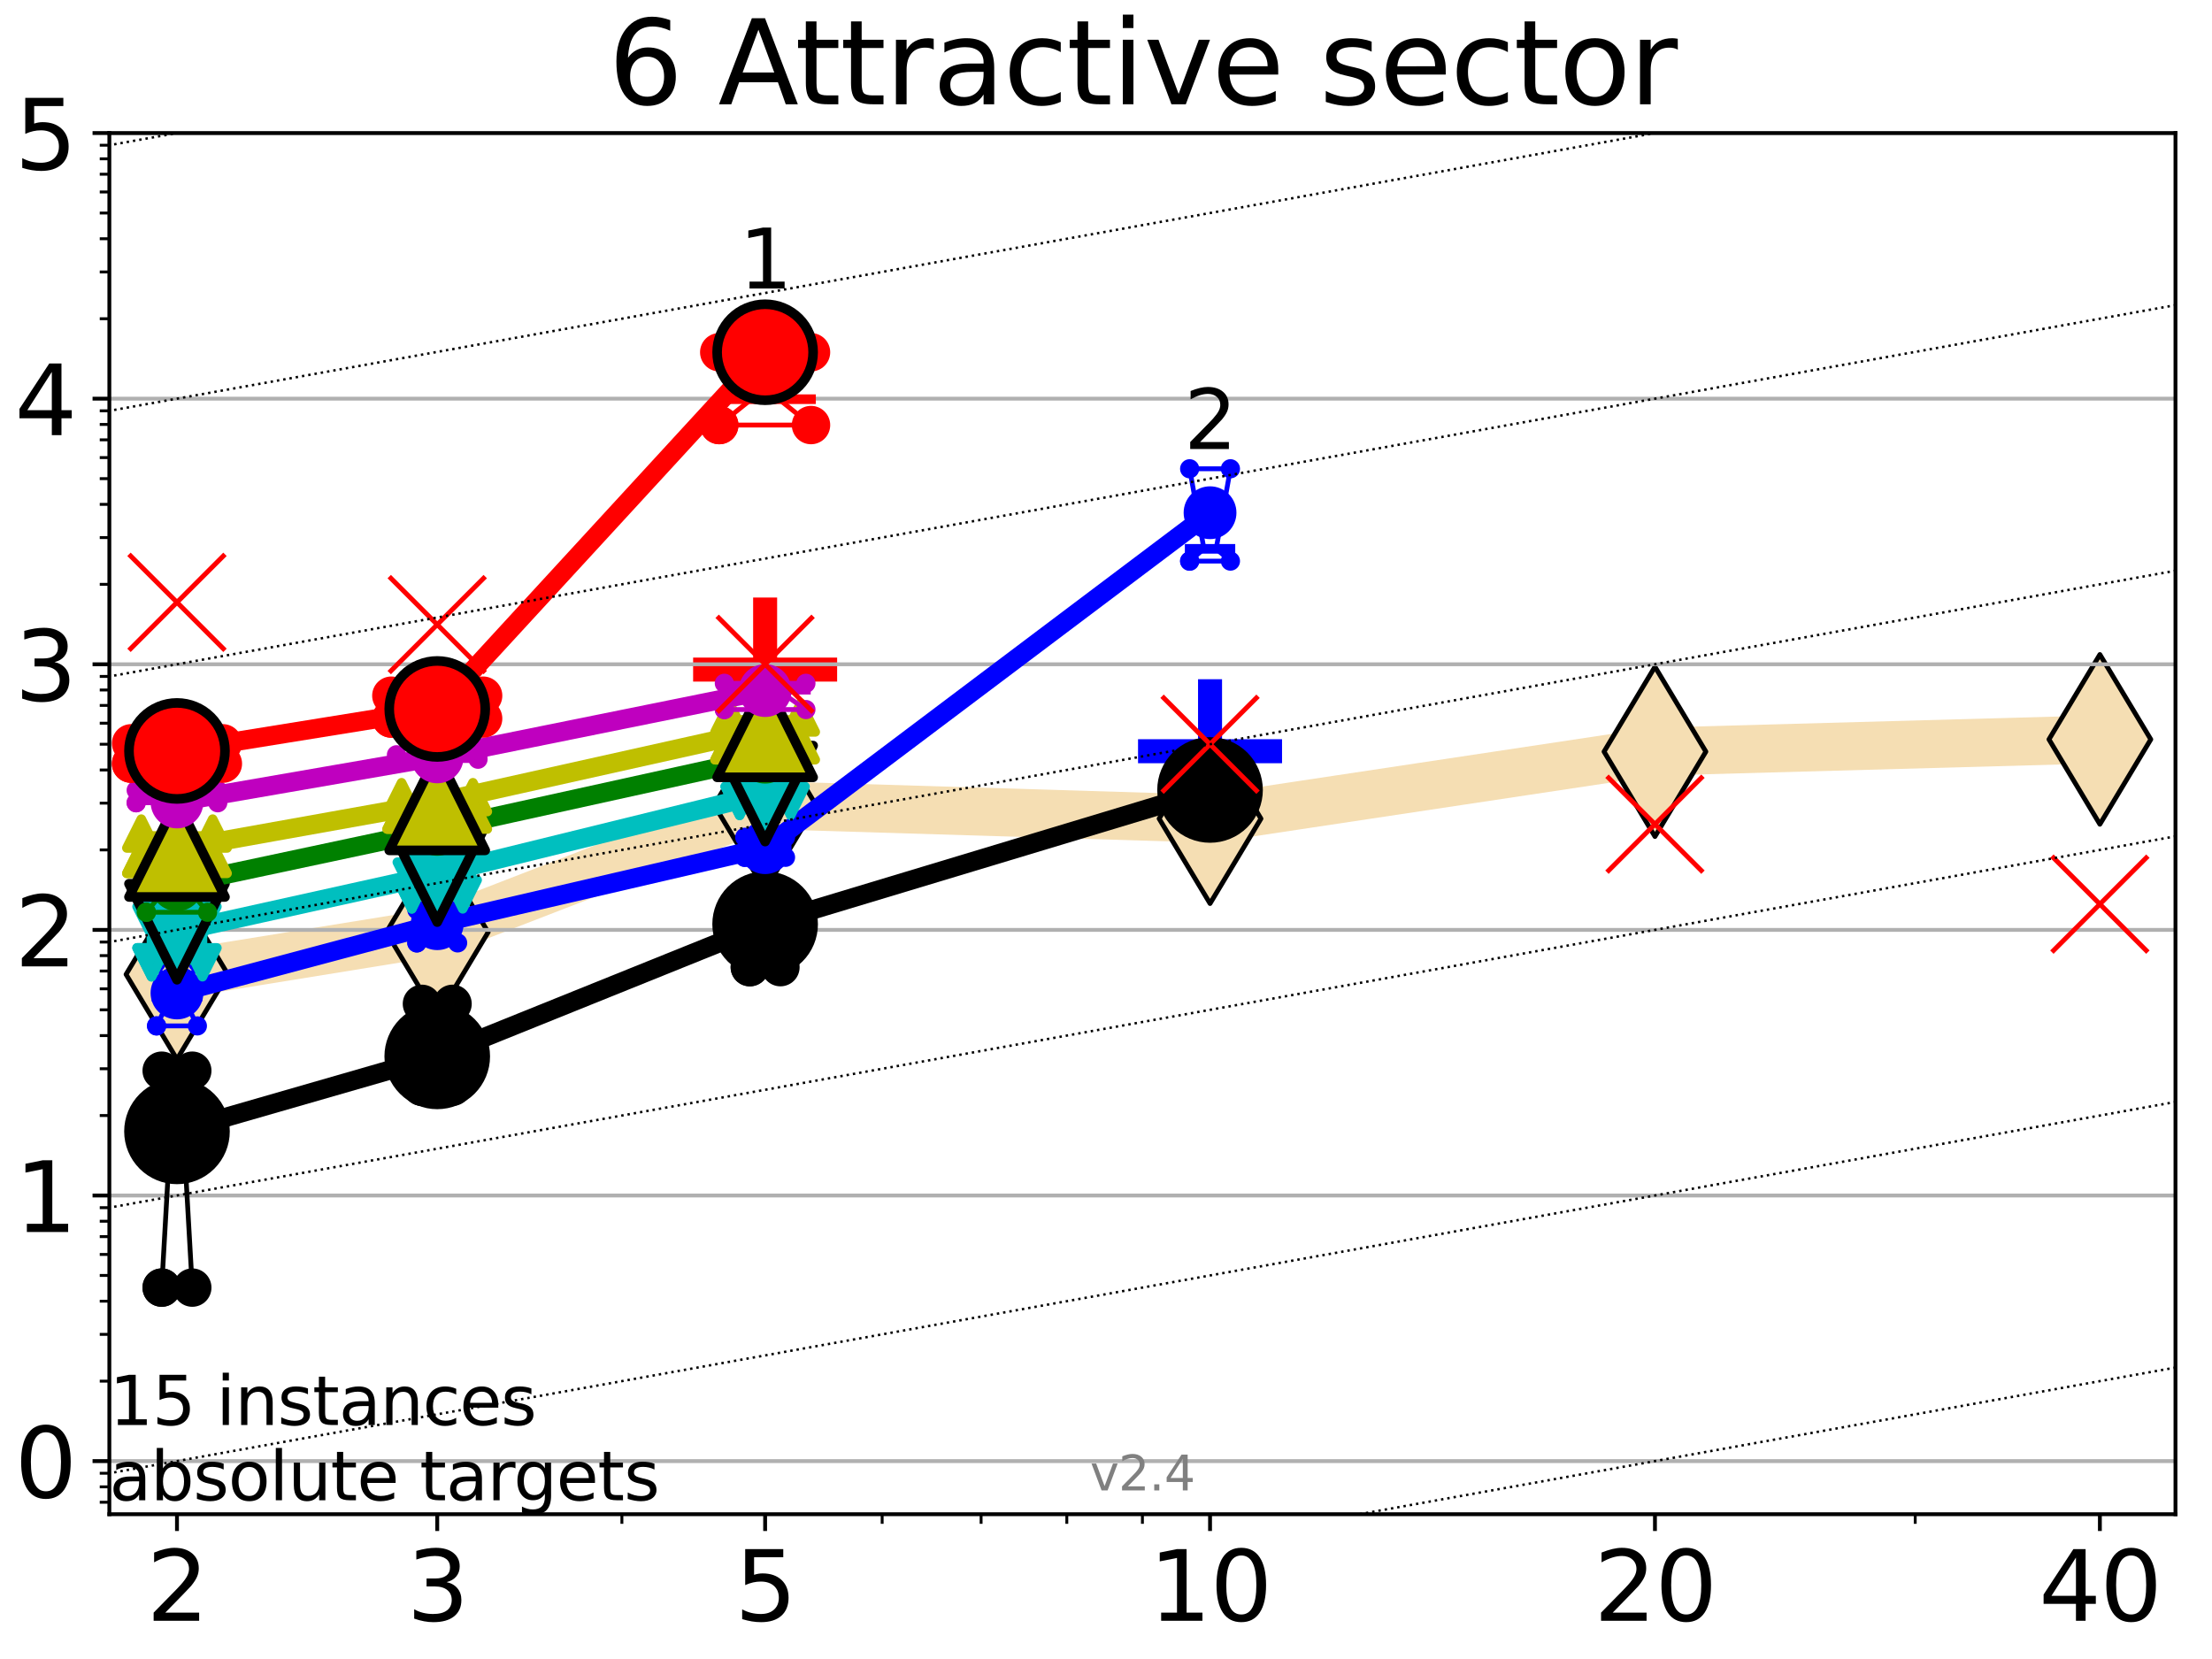 <?xml version="1.0" encoding="utf-8" standalone="no"?>
<!DOCTYPE svg PUBLIC "-//W3C//DTD SVG 1.1//EN"
  "http://www.w3.org/Graphics/SVG/1.1/DTD/svg11.dtd">
<svg height="345.6pt" version="1.1" viewBox="0 0 460.8 345.6" width="460.8pt" xmlns="http://www.w3.org/2000/svg" xmlns:xlink="http://www.w3.org/1999/xlink">
 <defs>
  <style type="text/css">*{stroke-linecap:butt;stroke-linejoin:round;}</style>
 </defs>
 <g id="figure_1">
  <g id="patch_1">
   <path d="M 0 345.6 
L 460.8 345.6 
L 460.8 0 
L 0 0 
z
" style="fill:#ffffff;"/>
  </g>
  <g id="axes_1">
   <g id="patch_2">
    <path d="M 22.78 315.44 
L 453.192 315.44 
L 453.192 27.72 
L 22.78 27.72 
z
" style="fill:#ffffff;"/>
   </g>
   <g id="line2d_1">
    <path clip-path="url(#pabb762c088)" d="M 36.868 202.98 
L 91.085 194.198 
L 159.39 167.717 
L 252.074 170.54 
L 344.758 156.581 
L 437.443 154.027 
" style="fill:none;stroke:#f5deb3;stroke-linecap:square;stroke-width:10;"/>
    <defs>
     <path d="M 0 17.678 
L 10.607 0 
L 0 -17.678 
L -10.607 0 
z
" id="mc915b01b6c" style="stroke:#000000;stroke-linejoin:miter;"/>
    </defs>
    <g clip-path="url(#pabb762c088)">
     <use style="fill:#f5deb3;stroke:#000000;stroke-linejoin:miter;" x="36.868" xlink:href="#mc915b01b6c" y="202.98"/>
     <use style="fill:#f5deb3;stroke:#000000;stroke-linejoin:miter;" x="91.085" xlink:href="#mc915b01b6c" y="194.198"/>
     <use style="fill:#f5deb3;stroke:#000000;stroke-linejoin:miter;" x="159.39" xlink:href="#mc915b01b6c" y="167.717"/>
     <use style="fill:#f5deb3;stroke:#000000;stroke-linejoin:miter;" x="252.074" xlink:href="#mc915b01b6c" y="170.54"/>
     <use style="fill:#f5deb3;stroke:#000000;stroke-linejoin:miter;" x="344.758" xlink:href="#mc915b01b6c" y="156.581"/>
     <use style="fill:#f5deb3;stroke:#000000;stroke-linejoin:miter;" x="437.443" xlink:href="#mc915b01b6c" y="154.027"/>
    </g>
   </g>
   <g id="line2d_2">
    <defs>
     <path d="M -15 0 
L 15 0 
M 0 15 
L 0 -15 
" id="m6f9249b29d" style="stroke:#0000ff;stroke-width:5;"/>
    </defs>
    <g clip-path="url(#pabb762c088)">
     <use style="fill:#0000ff;stroke:#0000ff;stroke-width:5;" x="252.074" xlink:href="#m6f9249b29d" y="156.491"/>
    </g>
   </g>
   <g id="line2d_3">
    <defs>
     <path d="M -15 0 
L 15 0 
M 0 15 
L 0 -15 
" id="m625bd290e3" style="stroke:#ff0000;stroke-width:5;"/>
    </defs>
    <g clip-path="url(#pabb762c088)">
     <use style="fill:#ff0000;stroke:#ff0000;stroke-width:5;" x="159.39" xlink:href="#m625bd290e3" y="139.483"/>
    </g>
   </g>
   <g id="matplotlib.axis_1">
    <g id="xtick_1">
     <g id="line2d_4">
      <defs>
       <path d="M 0 0 
L 0 3.5 
" id="m882a0df97b" style="stroke:#000000;stroke-width:0.8;"/>
      </defs>
      <g>
       <use style="stroke:#000000;stroke-width:0.8;" x="36.868" xlink:href="#m882a0df97b" y="315.44"/>
      </g>
     </g>
     <g id="text_1">
      <!-- 2 -->
      <g transform="translate(30.506 337.637)scale(0.2 -0.2)">
       <defs>
        <path d="M 1228 531 
L 3431 531 
L 3431 0 
L 469 0 
L 469 531 
Q 828 903 1448 1529 
Q 2069 2156 2228 2338 
Q 2531 2678 2651 2914 
Q 2772 3150 2772 3378 
Q 2772 3750 2511 3984 
Q 2250 4219 1831 4219 
Q 1534 4219 1204 4116 
Q 875 4013 500 3803 
L 500 4441 
Q 881 4594 1212 4672 
Q 1544 4750 1819 4750 
Q 2544 4750 2975 4387 
Q 3406 4025 3406 3419 
Q 3406 3131 3298 2873 
Q 3191 2616 2906 2266 
Q 2828 2175 2409 1742 
Q 1991 1309 1228 531 
z
" id="DejaVuSans-32" transform="scale(0.016)"/>
       </defs>
       <use xlink:href="#DejaVuSans-32"/>
      </g>
     </g>
    </g>
    <g id="xtick_2">
     <g id="line2d_5">
      <g>
       <use style="stroke:#000000;stroke-width:0.8;" x="91.085" xlink:href="#m882a0df97b" y="315.44"/>
      </g>
     </g>
     <g id="text_2">
      <!-- 3 -->
      <g transform="translate(84.723 337.637)scale(0.2 -0.2)">
       <defs>
        <path d="M 2597 2516 
Q 3050 2419 3304 2112 
Q 3559 1806 3559 1356 
Q 3559 666 3084 287 
Q 2609 -91 1734 -91 
Q 1441 -91 1130 -33 
Q 819 25 488 141 
L 488 750 
Q 750 597 1062 519 
Q 1375 441 1716 441 
Q 2309 441 2620 675 
Q 2931 909 2931 1356 
Q 2931 1769 2642 2001 
Q 2353 2234 1838 2234 
L 1294 2234 
L 1294 2753 
L 1863 2753 
Q 2328 2753 2575 2939 
Q 2822 3125 2822 3475 
Q 2822 3834 2567 4026 
Q 2313 4219 1838 4219 
Q 1578 4219 1281 4162 
Q 984 4106 628 3988 
L 628 4550 
Q 988 4650 1302 4700 
Q 1616 4750 1894 4750 
Q 2613 4750 3031 4423 
Q 3450 4097 3450 3541 
Q 3450 3153 3228 2886 
Q 3006 2619 2597 2516 
z
" id="DejaVuSans-33" transform="scale(0.016)"/>
       </defs>
       <use xlink:href="#DejaVuSans-33"/>
      </g>
     </g>
    </g>
    <g id="xtick_3">
     <g id="line2d_6">
      <g>
       <use style="stroke:#000000;stroke-width:0.8;" x="159.39" xlink:href="#m882a0df97b" y="315.44"/>
      </g>
     </g>
     <g id="text_3">
      <!-- 5 -->
      <g transform="translate(153.028 337.637)scale(0.2 -0.2)">
       <defs>
        <path d="M 691 4666 
L 3169 4666 
L 3169 4134 
L 1269 4134 
L 1269 2991 
Q 1406 3038 1543 3061 
Q 1681 3084 1819 3084 
Q 2600 3084 3056 2656 
Q 3513 2228 3513 1497 
Q 3513 744 3044 326 
Q 2575 -91 1722 -91 
Q 1428 -91 1123 -41 
Q 819 9 494 109 
L 494 744 
Q 775 591 1075 516 
Q 1375 441 1709 441 
Q 2250 441 2565 725 
Q 2881 1009 2881 1497 
Q 2881 1984 2565 2268 
Q 2250 2553 1709 2553 
Q 1456 2553 1204 2497 
Q 953 2441 691 2322 
L 691 4666 
z
" id="DejaVuSans-35" transform="scale(0.016)"/>
       </defs>
       <use xlink:href="#DejaVuSans-35"/>
      </g>
     </g>
    </g>
    <g id="xtick_4">
     <g id="line2d_7">
      <g>
       <use style="stroke:#000000;stroke-width:0.8;" x="252.074" xlink:href="#m882a0df97b" y="315.44"/>
      </g>
     </g>
     <g id="text_4">
      <!-- 10 -->
      <g transform="translate(239.349 337.637)scale(0.2 -0.2)">
       <defs>
        <path d="M 794 531 
L 1825 531 
L 1825 4091 
L 703 3866 
L 703 4441 
L 1819 4666 
L 2450 4666 
L 2450 531 
L 3481 531 
L 3481 0 
L 794 0 
L 794 531 
z
" id="DejaVuSans-31" transform="scale(0.016)"/>
        <path d="M 2034 4250 
Q 1547 4250 1301 3770 
Q 1056 3291 1056 2328 
Q 1056 1369 1301 889 
Q 1547 409 2034 409 
Q 2525 409 2770 889 
Q 3016 1369 3016 2328 
Q 3016 3291 2770 3770 
Q 2525 4250 2034 4250 
z
M 2034 4750 
Q 2819 4750 3233 4129 
Q 3647 3509 3647 2328 
Q 3647 1150 3233 529 
Q 2819 -91 2034 -91 
Q 1250 -91 836 529 
Q 422 1150 422 2328 
Q 422 3509 836 4129 
Q 1250 4750 2034 4750 
z
" id="DejaVuSans-30" transform="scale(0.016)"/>
       </defs>
       <use xlink:href="#DejaVuSans-31"/>
       <use x="63.623" xlink:href="#DejaVuSans-30"/>
      </g>
     </g>
    </g>
    <g id="xtick_5">
     <g id="line2d_8">
      <g>
       <use style="stroke:#000000;stroke-width:0.8;" x="344.758" xlink:href="#m882a0df97b" y="315.44"/>
      </g>
     </g>
     <g id="text_5">
      <!-- 20 -->
      <g transform="translate(332.033 337.637)scale(0.2 -0.2)">
       <use xlink:href="#DejaVuSans-32"/>
       <use x="63.623" xlink:href="#DejaVuSans-30"/>
      </g>
     </g>
    </g>
    <g id="xtick_6">
     <g id="line2d_9">
      <g>
       <use style="stroke:#000000;stroke-width:0.8;" x="437.443" xlink:href="#m882a0df97b" y="315.44"/>
      </g>
     </g>
     <g id="text_6">
      <!-- 40 -->
      <g transform="translate(424.718 337.637)scale(0.2 -0.2)">
       <defs>
        <path d="M 2419 4116 
L 825 1625 
L 2419 1625 
L 2419 4116 
z
M 2253 4666 
L 3047 4666 
L 3047 1625 
L 3713 1625 
L 3713 1100 
L 3047 1100 
L 3047 0 
L 2419 0 
L 2419 1100 
L 313 1100 
L 313 1709 
L 2253 4666 
z
" id="DejaVuSans-34" transform="scale(0.016)"/>
       </defs>
       <use xlink:href="#DejaVuSans-34"/>
       <use x="63.623" xlink:href="#DejaVuSans-30"/>
      </g>
     </g>
    </g>
    <g id="xtick_7">
     <g id="line2d_10">
      <defs>
       <path d="M 0 0 
L 0 2 
" id="mb2c9df6667" style="stroke:#000000;stroke-width:0.6;"/>
      </defs>
      <g>
       <use style="stroke:#000000;stroke-width:0.6;" x="129.552" xlink:href="#mb2c9df6667" y="315.44"/>
      </g>
     </g>
    </g>
    <g id="xtick_8">
     <g id="line2d_11">
      <g>
       <use style="stroke:#000000;stroke-width:0.6;" x="183.769" xlink:href="#mb2c9df6667" y="315.44"/>
      </g>
     </g>
    </g>
    <g id="xtick_9">
     <g id="line2d_12">
      <g>
       <use style="stroke:#000000;stroke-width:0.6;" x="204.381" xlink:href="#mb2c9df6667" y="315.44"/>
      </g>
     </g>
    </g>
    <g id="xtick_10">
     <g id="line2d_13">
      <g>
       <use style="stroke:#000000;stroke-width:0.6;" x="222.237" xlink:href="#mb2c9df6667" y="315.44"/>
      </g>
     </g>
    </g>
    <g id="xtick_11">
     <g id="line2d_14">
      <g>
       <use style="stroke:#000000;stroke-width:0.6;" x="237.986" xlink:href="#mb2c9df6667" y="315.44"/>
      </g>
     </g>
    </g>
    <g id="xtick_12">
     <g id="line2d_15">
      <g>
       <use style="stroke:#000000;stroke-width:0.6;" x="398.975" xlink:href="#mb2c9df6667" y="315.44"/>
      </g>
     </g>
    </g>
   </g>
   <g id="matplotlib.axis_2">
    <g id="ytick_1">
     <g id="line2d_16">
      <path clip-path="url(#pabb762c088)" d="M 22.78 304.374 
L 453.192 304.374 
" style="fill:none;stroke:#b0b0b0;stroke-linecap:square;stroke-width:0.8;"/>
     </g>
     <g id="line2d_17">
      <defs>
       <path d="M 0 0 
L -3.5 0 
" id="m7a3dff11d5" style="stroke:#000000;stroke-width:0.8;"/>
      </defs>
      <g>
       <use style="stroke:#000000;stroke-width:0.8;" x="22.78" xlink:href="#m7a3dff11d5" y="304.374"/>
      </g>
     </g>
     <g id="text_7">
      <!-- 0 -->
      <g transform="translate(3.055 311.972)scale(0.2 -0.2)">
       <use xlink:href="#DejaVuSans-30"/>
      </g>
     </g>
    </g>
    <g id="ytick_2">
     <g id="line2d_18">
      <path clip-path="url(#pabb762c088)" d="M 22.78 249.043 
L 453.192 249.043 
" style="fill:none;stroke:#b0b0b0;stroke-linecap:square;stroke-width:0.8;"/>
     </g>
     <g id="line2d_19">
      <g>
       <use style="stroke:#000000;stroke-width:0.8;" x="22.78" xlink:href="#m7a3dff11d5" y="249.043"/>
      </g>
     </g>
     <g id="text_8">
      <!-- 1 -->
      <g transform="translate(3.055 256.642)scale(0.2 -0.2)">
       <use xlink:href="#DejaVuSans-31"/>
      </g>
     </g>
    </g>
    <g id="ytick_3">
     <g id="line2d_20">
      <path clip-path="url(#pabb762c088)" d="M 22.78 193.712 
L 453.192 193.712 
" style="fill:none;stroke:#b0b0b0;stroke-linecap:square;stroke-width:0.8;"/>
     </g>
     <g id="line2d_21">
      <g>
       <use style="stroke:#000000;stroke-width:0.8;" x="22.78" xlink:href="#m7a3dff11d5" y="193.712"/>
      </g>
     </g>
     <g id="text_9">
      <!-- 2 -->
      <g transform="translate(3.055 201.311)scale(0.2 -0.2)">
       <use xlink:href="#DejaVuSans-32"/>
      </g>
     </g>
    </g>
    <g id="ytick_4">
     <g id="line2d_22">
      <path clip-path="url(#pabb762c088)" d="M 22.78 138.382 
L 453.192 138.382 
" style="fill:none;stroke:#b0b0b0;stroke-linecap:square;stroke-width:0.8;"/>
     </g>
     <g id="line2d_23">
      <g>
       <use style="stroke:#000000;stroke-width:0.8;" x="22.78" xlink:href="#m7a3dff11d5" y="138.382"/>
      </g>
     </g>
     <g id="text_10">
      <!-- 3 -->
      <g transform="translate(3.055 145.98)scale(0.2 -0.2)">
       <use xlink:href="#DejaVuSans-33"/>
      </g>
     </g>
    </g>
    <g id="ytick_5">
     <g id="line2d_24">
      <path clip-path="url(#pabb762c088)" d="M 22.78 83.051 
L 453.192 83.051 
" style="fill:none;stroke:#b0b0b0;stroke-linecap:square;stroke-width:0.8;"/>
     </g>
     <g id="line2d_25">
      <g>
       <use style="stroke:#000000;stroke-width:0.8;" x="22.78" xlink:href="#m7a3dff11d5" y="83.051"/>
      </g>
     </g>
     <g id="text_11">
      <!-- 4 -->
      <g transform="translate(3.055 90.649)scale(0.2 -0.2)">
       <use xlink:href="#DejaVuSans-34"/>
      </g>
     </g>
    </g>
    <g id="ytick_6">
     <g id="line2d_26">
      <path clip-path="url(#pabb762c088)" d="M 22.78 27.72 
L 453.192 27.72 
" style="fill:none;stroke:#b0b0b0;stroke-linecap:square;stroke-width:0.8;"/>
     </g>
     <g id="line2d_27">
      <g>
       <use style="stroke:#000000;stroke-width:0.8;" x="22.78" xlink:href="#m7a3dff11d5" y="27.72"/>
      </g>
     </g>
     <g id="text_12">
      <!-- 5 -->
      <g transform="translate(3.055 35.318)scale(0.2 -0.2)">
       <use xlink:href="#DejaVuSans-35"/>
      </g>
     </g>
    </g>
    <g id="ytick_7">
     <g id="line2d_28">
      <defs>
       <path d="M 0 0 
L -2 0 
" id="m41f0182f1a" style="stroke:#000000;stroke-width:0.6;"/>
      </defs>
      <g>
       <use style="stroke:#000000;stroke-width:0.6;" x="22.78" xlink:href="#m41f0182f1a" y="312.945"/>
      </g>
     </g>
    </g>
    <g id="ytick_8">
     <g id="line2d_29">
      <g>
       <use style="stroke:#000000;stroke-width:0.6;" x="22.78" xlink:href="#m41f0182f1a" y="309.736"/>
      </g>
     </g>
    </g>
    <g id="ytick_9">
     <g id="line2d_30">
      <g>
       <use style="stroke:#000000;stroke-width:0.6;" x="22.78" xlink:href="#m41f0182f1a" y="306.906"/>
      </g>
     </g>
    </g>
    <g id="ytick_10">
     <g id="line2d_31">
      <g>
       <use style="stroke:#000000;stroke-width:0.6;" x="22.78" xlink:href="#m41f0182f1a" y="287.718"/>
      </g>
     </g>
    </g>
    <g id="ytick_11">
     <g id="line2d_32">
      <g>
       <use style="stroke:#000000;stroke-width:0.6;" x="22.78" xlink:href="#m41f0182f1a" y="277.974"/>
      </g>
     </g>
    </g>
    <g id="ytick_12">
     <g id="line2d_33">
      <g>
       <use style="stroke:#000000;stroke-width:0.6;" x="22.78" xlink:href="#m41f0182f1a" y="271.061"/>
      </g>
     </g>
    </g>
    <g id="ytick_13">
     <g id="line2d_34">
      <g>
       <use style="stroke:#000000;stroke-width:0.6;" x="22.78" xlink:href="#m41f0182f1a" y="265.699"/>
      </g>
     </g>
    </g>
    <g id="ytick_14">
     <g id="line2d_35">
      <g>
       <use style="stroke:#000000;stroke-width:0.6;" x="22.78" xlink:href="#m41f0182f1a" y="261.318"/>
      </g>
     </g>
    </g>
    <g id="ytick_15">
     <g id="line2d_36">
      <g>
       <use style="stroke:#000000;stroke-width:0.6;" x="22.78" xlink:href="#m41f0182f1a" y="257.614"/>
      </g>
     </g>
    </g>
    <g id="ytick_16">
     <g id="line2d_37">
      <g>
       <use style="stroke:#000000;stroke-width:0.6;" x="22.78" xlink:href="#m41f0182f1a" y="254.405"/>
      </g>
     </g>
    </g>
    <g id="ytick_17">
     <g id="line2d_38">
      <g>
       <use style="stroke:#000000;stroke-width:0.6;" x="22.78" xlink:href="#m41f0182f1a" y="251.575"/>
      </g>
     </g>
    </g>
    <g id="ytick_18">
     <g id="line2d_39">
      <g>
       <use style="stroke:#000000;stroke-width:0.6;" x="22.78" xlink:href="#m41f0182f1a" y="232.387"/>
      </g>
     </g>
    </g>
    <g id="ytick_19">
     <g id="line2d_40">
      <g>
       <use style="stroke:#000000;stroke-width:0.6;" x="22.78" xlink:href="#m41f0182f1a" y="222.644"/>
      </g>
     </g>
    </g>
    <g id="ytick_20">
     <g id="line2d_41">
      <g>
       <use style="stroke:#000000;stroke-width:0.6;" x="22.78" xlink:href="#m41f0182f1a" y="215.731"/>
      </g>
     </g>
    </g>
    <g id="ytick_21">
     <g id="line2d_42">
      <g>
       <use style="stroke:#000000;stroke-width:0.6;" x="22.78" xlink:href="#m41f0182f1a" y="210.369"/>
      </g>
     </g>
    </g>
    <g id="ytick_22">
     <g id="line2d_43">
      <g>
       <use style="stroke:#000000;stroke-width:0.6;" x="22.78" xlink:href="#m41f0182f1a" y="205.987"/>
      </g>
     </g>
    </g>
    <g id="ytick_23">
     <g id="line2d_44">
      <g>
       <use style="stroke:#000000;stroke-width:0.6;" x="22.78" xlink:href="#m41f0182f1a" y="202.283"/>
      </g>
     </g>
    </g>
    <g id="ytick_24">
     <g id="line2d_45">
      <g>
       <use style="stroke:#000000;stroke-width:0.6;" x="22.78" xlink:href="#m41f0182f1a" y="199.074"/>
      </g>
     </g>
    </g>
    <g id="ytick_25">
     <g id="line2d_46">
      <g>
       <use style="stroke:#000000;stroke-width:0.6;" x="22.78" xlink:href="#m41f0182f1a" y="196.244"/>
      </g>
     </g>
    </g>
    <g id="ytick_26">
     <g id="line2d_47">
      <g>
       <use style="stroke:#000000;stroke-width:0.6;" x="22.78" xlink:href="#m41f0182f1a" y="177.056"/>
      </g>
     </g>
    </g>
    <g id="ytick_27">
     <g id="line2d_48">
      <g>
       <use style="stroke:#000000;stroke-width:0.6;" x="22.78" xlink:href="#m41f0182f1a" y="167.313"/>
      </g>
     </g>
    </g>
    <g id="ytick_28">
     <g id="line2d_49">
      <g>
       <use style="stroke:#000000;stroke-width:0.6;" x="22.78" xlink:href="#m41f0182f1a" y="160.4"/>
      </g>
     </g>
    </g>
    <g id="ytick_29">
     <g id="line2d_50">
      <g>
       <use style="stroke:#000000;stroke-width:0.6;" x="22.78" xlink:href="#m41f0182f1a" y="155.038"/>
      </g>
     </g>
    </g>
    <g id="ytick_30">
     <g id="line2d_51">
      <g>
       <use style="stroke:#000000;stroke-width:0.6;" x="22.78" xlink:href="#m41f0182f1a" y="150.657"/>
      </g>
     </g>
    </g>
    <g id="ytick_31">
     <g id="line2d_52">
      <g>
       <use style="stroke:#000000;stroke-width:0.6;" x="22.78" xlink:href="#m41f0182f1a" y="146.952"/>
      </g>
     </g>
    </g>
    <g id="ytick_32">
     <g id="line2d_53">
      <g>
       <use style="stroke:#000000;stroke-width:0.6;" x="22.78" xlink:href="#m41f0182f1a" y="143.744"/>
      </g>
     </g>
    </g>
    <g id="ytick_33">
     <g id="line2d_54">
      <g>
       <use style="stroke:#000000;stroke-width:0.6;" x="22.78" xlink:href="#m41f0182f1a" y="140.913"/>
      </g>
     </g>
    </g>
    <g id="ytick_34">
     <g id="line2d_55">
      <g>
       <use style="stroke:#000000;stroke-width:0.6;" x="22.78" xlink:href="#m41f0182f1a" y="121.725"/>
      </g>
     </g>
    </g>
    <g id="ytick_35">
     <g id="line2d_56">
      <g>
       <use style="stroke:#000000;stroke-width:0.6;" x="22.78" xlink:href="#m41f0182f1a" y="111.982"/>
      </g>
     </g>
    </g>
    <g id="ytick_36">
     <g id="line2d_57">
      <g>
       <use style="stroke:#000000;stroke-width:0.6;" x="22.78" xlink:href="#m41f0182f1a" y="105.069"/>
      </g>
     </g>
    </g>
    <g id="ytick_37">
     <g id="line2d_58">
      <g>
       <use style="stroke:#000000;stroke-width:0.6;" x="22.78" xlink:href="#m41f0182f1a" y="99.707"/>
      </g>
     </g>
    </g>
    <g id="ytick_38">
     <g id="line2d_59">
      <g>
       <use style="stroke:#000000;stroke-width:0.6;" x="22.78" xlink:href="#m41f0182f1a" y="95.326"/>
      </g>
     </g>
    </g>
    <g id="ytick_39">
     <g id="line2d_60">
      <g>
       <use style="stroke:#000000;stroke-width:0.6;" x="22.78" xlink:href="#m41f0182f1a" y="91.622"/>
      </g>
     </g>
    </g>
    <g id="ytick_40">
     <g id="line2d_61">
      <g>
       <use style="stroke:#000000;stroke-width:0.6;" x="22.78" xlink:href="#m41f0182f1a" y="88.413"/>
      </g>
     </g>
    </g>
    <g id="ytick_41">
     <g id="line2d_62">
      <g>
       <use style="stroke:#000000;stroke-width:0.6;" x="22.78" xlink:href="#m41f0182f1a" y="85.583"/>
      </g>
     </g>
    </g>
    <g id="ytick_42">
     <g id="line2d_63">
      <g>
       <use style="stroke:#000000;stroke-width:0.6;" x="22.78" xlink:href="#m41f0182f1a" y="66.395"/>
      </g>
     </g>
    </g>
    <g id="ytick_43">
     <g id="line2d_64">
      <g>
       <use style="stroke:#000000;stroke-width:0.6;" x="22.78" xlink:href="#m41f0182f1a" y="56.651"/>
      </g>
     </g>
    </g>
    <g id="ytick_44">
     <g id="line2d_65">
      <g>
       <use style="stroke:#000000;stroke-width:0.6;" x="22.78" xlink:href="#m41f0182f1a" y="49.738"/>
      </g>
     </g>
    </g>
    <g id="ytick_45">
     <g id="line2d_66">
      <g>
       <use style="stroke:#000000;stroke-width:0.6;" x="22.78" xlink:href="#m41f0182f1a" y="44.376"/>
      </g>
     </g>
    </g>
    <g id="ytick_46">
     <g id="line2d_67">
      <g>
       <use style="stroke:#000000;stroke-width:0.6;" x="22.78" xlink:href="#m41f0182f1a" y="39.995"/>
      </g>
     </g>
    </g>
    <g id="ytick_47">
     <g id="line2d_68">
      <g>
       <use style="stroke:#000000;stroke-width:0.6;" x="22.78" xlink:href="#m41f0182f1a" y="36.291"/>
      </g>
     </g>
    </g>
    <g id="ytick_48">
     <g id="line2d_69">
      <g>
       <use style="stroke:#000000;stroke-width:0.6;" x="22.78" xlink:href="#m41f0182f1a" y="33.082"/>
      </g>
     </g>
    </g>
    <g id="ytick_49">
     <g id="line2d_70">
      <g>
       <use style="stroke:#000000;stroke-width:0.6;" x="22.78" xlink:href="#m41f0182f1a" y="30.252"/>
      </g>
     </g>
    </g>
   </g>
   <g id="line2d_71">
    <path clip-path="url(#pabb762c088)" d="M 33.682 268.231 
L 35.912 229.028 
L 33.682 223.047 
L 40.054 223.047 
L 37.824 229.028 
L 40.054 268.231 
L 33.682 268.231 
" style="fill:none;stroke:#000000;stroke-linecap:square;"/>
   </g>
   <g id="line2d_72">
    <path clip-path="url(#pabb762c088)" d="M 33.682 268.231 
L 40.054 268.231 
L 40.054 223.047 
L 33.682 223.047 
L 33.682 268.231 
" style="fill:none;"/>
    <defs>
     <path d="M 0 3 
C 0.796 3 1.559 2.684 2.121 2.121 
C 2.684 1.559 3 0.796 3 0 
C 3 -0.796 2.684 -1.559 2.121 -2.121 
C 1.559 -2.684 0.796 -3 0 -3 
C -0.796 -3 -1.559 -2.684 -2.121 -2.121 
C -2.684 -1.559 -3 -0.796 -3 0 
C -3 0.796 -2.684 1.559 -2.121 2.121 
C -1.559 2.684 -0.796 3 0 3 
z
" id="md92b914633" style="stroke:#000000;stroke-width:2;"/>
    </defs>
    <g clip-path="url(#pabb762c088)">
     <use style="stroke:#000000;stroke-width:2;" x="33.682" xlink:href="#md92b914633" y="268.231"/>
     <use style="stroke:#000000;stroke-width:2;" x="40.054" xlink:href="#md92b914633" y="268.231"/>
     <use style="stroke:#000000;stroke-width:2;" x="40.054" xlink:href="#md92b914633" y="223.047"/>
     <use style="stroke:#000000;stroke-width:2;" x="33.682" xlink:href="#md92b914633" y="223.047"/>
     <use style="stroke:#000000;stroke-width:2;" x="33.682" xlink:href="#md92b914633" y="268.231"/>
    </g>
   </g>
   <g id="line2d_73">
    <path clip-path="url(#pabb762c088)" d="M 33.682 229.028 
L 40.054 229.028 
" style="fill:none;stroke:#000000;stroke-linecap:square;stroke-width:2;"/>
   </g>
   <g id="line2d_74">
    <path clip-path="url(#pabb762c088)" d="M 87.899 226.392 
L 90.129 221.093 
L 87.899 209.12 
L 94.271 209.12 
L 92.041 221.093 
L 94.271 226.392 
L 87.899 226.392 
" style="fill:none;stroke:#000000;stroke-linecap:square;"/>
   </g>
   <g id="line2d_75">
    <path clip-path="url(#pabb762c088)" d="M 87.899 226.392 
L 94.271 226.392 
L 94.271 209.12 
L 87.899 209.12 
L 87.899 226.392 
" style="fill:none;"/>
    <g clip-path="url(#pabb762c088)">
     <use style="stroke:#000000;stroke-width:2;" x="87.899" xlink:href="#md92b914633" y="226.392"/>
     <use style="stroke:#000000;stroke-width:2;" x="94.271" xlink:href="#md92b914633" y="226.392"/>
     <use style="stroke:#000000;stroke-width:2;" x="94.271" xlink:href="#md92b914633" y="209.12"/>
     <use style="stroke:#000000;stroke-width:2;" x="87.899" xlink:href="#md92b914633" y="209.12"/>
     <use style="stroke:#000000;stroke-width:2;" x="87.899" xlink:href="#md92b914633" y="226.392"/>
    </g>
   </g>
   <g id="line2d_76">
    <path clip-path="url(#pabb762c088)" d="M 87.899 221.093 
L 94.271 221.093 
" style="fill:none;stroke:#000000;stroke-linecap:square;stroke-width:2;"/>
   </g>
   <g id="line2d_77">
    <path clip-path="url(#pabb762c088)" d="M 156.204 201.473 
L 158.434 195.612 
L 156.204 188.235 
L 162.576 188.235 
L 160.346 195.612 
L 162.576 201.473 
L 156.204 201.473 
" style="fill:none;stroke:#000000;stroke-linecap:square;"/>
   </g>
   <g id="line2d_78">
    <path clip-path="url(#pabb762c088)" d="M 156.204 201.473 
L 162.576 201.473 
L 162.576 188.235 
L 156.204 188.235 
L 156.204 201.473 
" style="fill:none;"/>
    <g clip-path="url(#pabb762c088)">
     <use style="stroke:#000000;stroke-width:2;" x="156.204" xlink:href="#md92b914633" y="201.473"/>
     <use style="stroke:#000000;stroke-width:2;" x="162.576" xlink:href="#md92b914633" y="201.473"/>
     <use style="stroke:#000000;stroke-width:2;" x="162.576" xlink:href="#md92b914633" y="188.235"/>
     <use style="stroke:#000000;stroke-width:2;" x="156.204" xlink:href="#md92b914633" y="188.235"/>
     <use style="stroke:#000000;stroke-width:2;" x="156.204" xlink:href="#md92b914633" y="201.473"/>
    </g>
   </g>
   <g id="line2d_79">
    <path clip-path="url(#pabb762c088)" d="M 156.204 195.612 
L 162.576 195.612 
" style="fill:none;stroke:#000000;stroke-linecap:square;stroke-width:2;"/>
   </g>
   <g id="line2d_80">
    <path clip-path="url(#pabb762c088)" d="M 248.888 167.709 
L 251.118 164.411 
L 248.888 161.944 
L 255.26 161.944 
L 253.03 164.411 
L 255.26 167.709 
L 248.888 167.709 
" style="fill:none;stroke:#000000;stroke-linecap:square;"/>
   </g>
   <g id="line2d_81">
    <path clip-path="url(#pabb762c088)" d="M 248.888 167.709 
L 255.26 167.709 
L 255.26 161.944 
L 248.888 161.944 
L 248.888 167.709 
" style="fill:none;"/>
    <g clip-path="url(#pabb762c088)">
     <use style="stroke:#000000;stroke-width:2;" x="248.888" xlink:href="#md92b914633" y="167.709"/>
     <use style="stroke:#000000;stroke-width:2;" x="255.26" xlink:href="#md92b914633" y="167.709"/>
     <use style="stroke:#000000;stroke-width:2;" x="255.26" xlink:href="#md92b914633" y="161.944"/>
     <use style="stroke:#000000;stroke-width:2;" x="248.888" xlink:href="#md92b914633" y="161.944"/>
     <use style="stroke:#000000;stroke-width:2;" x="248.888" xlink:href="#md92b914633" y="167.709"/>
    </g>
   </g>
   <g id="line2d_82">
    <path clip-path="url(#pabb762c088)" d="M 248.888 164.411 
L 255.26 164.411 
" style="fill:none;stroke:#000000;stroke-linecap:square;stroke-width:2;"/>
   </g>
   <g id="line2d_83">
    <path clip-path="url(#pabb762c088)" d="M 36.868 235.687 
L 91.085 220.064 
" style="fill:none;stroke:#000000;stroke-linecap:square;stroke-width:4;"/>
   </g>
   <g id="line2d_84">
    <path clip-path="url(#pabb762c088)" d="M 91.085 220.064 
L 159.39 192.522 
" style="fill:none;stroke:#000000;stroke-linecap:square;stroke-width:4;"/>
   </g>
   <g id="line2d_85">
    <path clip-path="url(#pabb762c088)" d="M 159.39 192.522 
L 252.074 164.563 
" style="fill:none;stroke:#000000;stroke-linecap:square;stroke-width:4;"/>
   </g>
   <g id="line2d_86">
    <path clip-path="url(#pabb762c088)" d="M 36.868 235.687 
L 91.085 220.064 
L 159.39 192.522 
L 252.074 164.563 
" style="fill:none;"/>
    <defs>
     <path d="M 0 10 
C 2.652 10 5.196 8.946 7.071 7.071 
C 8.946 5.196 10 2.652 10 0 
C 10 -2.652 8.946 -5.196 7.071 -7.071 
C 5.196 -8.946 2.652 -10 0 -10 
C -2.652 -10 -5.196 -8.946 -7.071 -7.071 
C -8.946 -5.196 -10 -2.652 -10 0 
C -10 2.652 -8.946 5.196 -7.071 7.071 
C -5.196 8.946 -2.652 10 0 10 
z
" id="ma0d8c0d117" style="stroke:#000000;stroke-width:2;"/>
    </defs>
    <g clip-path="url(#pabb762c088)">
     <use style="stroke:#000000;stroke-width:2;" x="36.868" xlink:href="#ma0d8c0d117" y="235.687"/>
     <use style="stroke:#000000;stroke-width:2;" x="91.085" xlink:href="#ma0d8c0d117" y="220.064"/>
     <use style="stroke:#000000;stroke-width:2;" x="159.39" xlink:href="#ma0d8c0d117" y="192.522"/>
     <use style="stroke:#000000;stroke-width:2;" x="252.074" xlink:href="#ma0d8c0d117" y="164.563"/>
    </g>
   </g>
   <g id="line2d_87">
    <path clip-path="url(#pabb762c088)" d="M 32.62 213.715 
L 35.594 207.645 
L 32.62 200.466 
L 41.116 200.466 
L 38.143 207.645 
L 41.116 213.715 
L 32.62 213.715 
" style="fill:none;stroke:#0000ff;stroke-linecap:square;"/>
   </g>
   <g id="line2d_88">
    <path clip-path="url(#pabb762c088)" d="M 32.62 213.715 
L 41.116 213.715 
L 41.116 200.466 
L 32.62 200.466 
L 32.62 213.715 
" style="fill:none;"/>
    <defs>
     <path d="M 0 1.5 
C 0.398 1.5 0.779 1.342 1.061 1.061 
C 1.342 0.779 1.5 0.398 1.5 0 
C 1.5 -0.398 1.342 -0.779 1.061 -1.061 
C 0.779 -1.342 0.398 -1.5 0 -1.5 
C -0.398 -1.5 -0.779 -1.342 -1.061 -1.061 
C -1.342 -0.779 -1.5 -0.398 -1.5 0 
C -1.5 0.398 -1.342 0.779 -1.061 1.061 
C -0.779 1.342 -0.398 1.5 0 1.5 
z
" id="m72943d1e97" style="stroke:#0000ff;"/>
    </defs>
    <g clip-path="url(#pabb762c088)">
     <use style="fill:#0000ff;stroke:#0000ff;" x="32.62" xlink:href="#m72943d1e97" y="213.715"/>
     <use style="fill:#0000ff;stroke:#0000ff;" x="41.116" xlink:href="#m72943d1e97" y="213.715"/>
     <use style="fill:#0000ff;stroke:#0000ff;" x="41.116" xlink:href="#m72943d1e97" y="200.466"/>
     <use style="fill:#0000ff;stroke:#0000ff;" x="32.62" xlink:href="#m72943d1e97" y="200.466"/>
     <use style="fill:#0000ff;stroke:#0000ff;" x="32.62" xlink:href="#m72943d1e97" y="213.715"/>
    </g>
   </g>
   <g id="line2d_89">
    <path clip-path="url(#pabb762c088)" d="M 32.62 207.645 
L 41.116 207.645 
" style="fill:none;stroke:#0000ff;stroke-linecap:square;stroke-width:2;"/>
   </g>
   <g id="line2d_90">
    <path clip-path="url(#pabb762c088)" d="M 86.837 196.423 
L 89.811 192.237 
L 86.837 189.532 
L 95.333 189.532 
L 92.359 192.237 
L 95.333 196.423 
L 86.837 196.423 
" style="fill:none;stroke:#0000ff;stroke-linecap:square;"/>
   </g>
   <g id="line2d_91">
    <path clip-path="url(#pabb762c088)" d="M 86.837 196.423 
L 95.333 196.423 
L 95.333 189.532 
L 86.837 189.532 
L 86.837 196.423 
" style="fill:none;"/>
    <g clip-path="url(#pabb762c088)">
     <use style="fill:#0000ff;stroke:#0000ff;" x="86.837" xlink:href="#m72943d1e97" y="196.423"/>
     <use style="fill:#0000ff;stroke:#0000ff;" x="95.333" xlink:href="#m72943d1e97" y="196.423"/>
     <use style="fill:#0000ff;stroke:#0000ff;" x="95.333" xlink:href="#m72943d1e97" y="189.532"/>
     <use style="fill:#0000ff;stroke:#0000ff;" x="86.837" xlink:href="#m72943d1e97" y="189.532"/>
     <use style="fill:#0000ff;stroke:#0000ff;" x="86.837" xlink:href="#m72943d1e97" y="196.423"/>
    </g>
   </g>
   <g id="line2d_92">
    <path clip-path="url(#pabb762c088)" d="M 86.837 192.237 
L 95.333 192.237 
" style="fill:none;stroke:#0000ff;stroke-linecap:square;stroke-width:2;"/>
   </g>
   <g id="line2d_93">
    <path clip-path="url(#pabb762c088)" d="M 155.142 178.594 
L 158.116 175.274 
L 155.142 174.419 
L 163.638 174.419 
L 160.665 175.274 
L 163.638 178.594 
L 155.142 178.594 
" style="fill:none;stroke:#0000ff;stroke-linecap:square;"/>
   </g>
   <g id="line2d_94">
    <path clip-path="url(#pabb762c088)" d="M 155.142 178.594 
L 163.638 178.594 
L 163.638 174.419 
L 155.142 174.419 
L 155.142 178.594 
" style="fill:none;"/>
    <g clip-path="url(#pabb762c088)">
     <use style="fill:#0000ff;stroke:#0000ff;" x="155.142" xlink:href="#m72943d1e97" y="178.594"/>
     <use style="fill:#0000ff;stroke:#0000ff;" x="163.638" xlink:href="#m72943d1e97" y="178.594"/>
     <use style="fill:#0000ff;stroke:#0000ff;" x="163.638" xlink:href="#m72943d1e97" y="174.419"/>
     <use style="fill:#0000ff;stroke:#0000ff;" x="155.142" xlink:href="#m72943d1e97" y="174.419"/>
     <use style="fill:#0000ff;stroke:#0000ff;" x="155.142" xlink:href="#m72943d1e97" y="178.594"/>
    </g>
   </g>
   <g id="line2d_95">
    <path clip-path="url(#pabb762c088)" d="M 155.142 175.274 
L 163.638 175.274 
" style="fill:none;stroke:#0000ff;stroke-linecap:square;stroke-width:2;"/>
   </g>
   <g id="line2d_96">
    <path clip-path="url(#pabb762c088)" d="M 247.826 116.888 
L 250.8 114.331 
L 247.826 97.654 
L 256.322 97.654 
L 253.349 114.331 
L 256.322 116.888 
L 247.826 116.888 
" style="fill:none;stroke:#0000ff;stroke-linecap:square;"/>
   </g>
   <g id="line2d_97">
    <path clip-path="url(#pabb762c088)" d="M 247.826 116.888 
L 256.322 116.888 
L 256.322 97.654 
L 247.826 97.654 
L 247.826 116.888 
" style="fill:none;"/>
    <g clip-path="url(#pabb762c088)">
     <use style="fill:#0000ff;stroke:#0000ff;" x="247.826" xlink:href="#m72943d1e97" y="116.888"/>
     <use style="fill:#0000ff;stroke:#0000ff;" x="256.322" xlink:href="#m72943d1e97" y="116.888"/>
     <use style="fill:#0000ff;stroke:#0000ff;" x="256.322" xlink:href="#m72943d1e97" y="97.654"/>
     <use style="fill:#0000ff;stroke:#0000ff;" x="247.826" xlink:href="#m72943d1e97" y="97.654"/>
     <use style="fill:#0000ff;stroke:#0000ff;" x="247.826" xlink:href="#m72943d1e97" y="116.888"/>
    </g>
   </g>
   <g id="line2d_98">
    <path clip-path="url(#pabb762c088)" d="M 247.826 114.331 
L 256.322 114.331 
" style="fill:none;stroke:#0000ff;stroke-linecap:square;stroke-width:2;"/>
   </g>
   <g id="line2d_99">
    <path clip-path="url(#pabb762c088)" d="M 36.868 206.857 
L 91.085 192.423 
" style="fill:none;stroke:#0000ff;stroke-linecap:square;stroke-width:4;"/>
   </g>
   <g id="line2d_100">
    <path clip-path="url(#pabb762c088)" d="M 91.085 192.423 
L 159.39 176.587 
" style="fill:none;stroke:#0000ff;stroke-linecap:square;stroke-width:4;"/>
   </g>
   <g id="line2d_101">
    <path clip-path="url(#pabb762c088)" d="M 159.39 176.587 
L 252.074 106.809 
" style="fill:none;stroke:#0000ff;stroke-linecap:square;stroke-width:4;"/>
   </g>
   <g id="line2d_102">
    <path clip-path="url(#pabb762c088)" d="M 36.868 206.857 
L 91.085 192.423 
L 159.39 176.587 
L 252.074 106.809 
" style="fill:none;"/>
    <defs>
     <path d="M 0 5 
C 1.326 5 2.598 4.473 3.536 3.536 
C 4.473 2.598 5 1.326 5 0 
C 5 -1.326 4.473 -2.598 3.536 -3.536 
C 2.598 -4.473 1.326 -5 0 -5 
C -1.326 -5 -2.598 -4.473 -3.536 -3.536 
C -4.473 -2.598 -5 -1.326 -5 0 
C -5 1.326 -4.473 2.598 -3.536 3.536 
C -2.598 4.473 -1.326 5 0 5 
z
" id="mf5f4c85467" style="stroke:#0000ff;"/>
    </defs>
    <g clip-path="url(#pabb762c088)">
     <use style="fill:#0000ff;stroke:#0000ff;" x="36.868" xlink:href="#mf5f4c85467" y="206.857"/>
     <use style="fill:#0000ff;stroke:#0000ff;" x="91.085" xlink:href="#mf5f4c85467" y="192.423"/>
     <use style="fill:#0000ff;stroke:#0000ff;" x="159.39" xlink:href="#mf5f4c85467" y="176.587"/>
     <use style="fill:#0000ff;stroke:#0000ff;" x="252.074" xlink:href="#mf5f4c85467" y="106.809"/>
    </g>
   </g>
   <g id="line2d_103">
    <path clip-path="url(#pabb762c088)" d="M 31.558 200.466 
L 35.275 195.913 
L 31.558 191.863 
L 42.178 191.863 
L 38.461 195.913 
L 42.178 200.466 
L 31.558 200.466 
" style="fill:none;stroke:#00bfbf;stroke-linecap:square;"/>
   </g>
   <g id="line2d_104">
    <path clip-path="url(#pabb762c088)" d="M 31.558 200.466 
L 42.178 200.466 
L 42.178 191.863 
L 31.558 191.863 
L 31.558 200.466 
" style="fill:none;"/>
    <defs>
     <path d="M -0 3 
L 3 -3 
L -3 -3 
z
" id="mfd76b066c1" style="stroke:#00bfbf;stroke-linejoin:miter;stroke-width:2;"/>
    </defs>
    <g clip-path="url(#pabb762c088)">
     <use style="fill:#00bfbf;stroke:#00bfbf;stroke-linejoin:miter;stroke-width:2;" x="31.558" xlink:href="#mfd76b066c1" y="200.466"/>
     <use style="fill:#00bfbf;stroke:#00bfbf;stroke-linejoin:miter;stroke-width:2;" x="42.178" xlink:href="#mfd76b066c1" y="200.466"/>
     <use style="fill:#00bfbf;stroke:#00bfbf;stroke-linejoin:miter;stroke-width:2;" x="42.178" xlink:href="#mfd76b066c1" y="191.863"/>
     <use style="fill:#00bfbf;stroke:#00bfbf;stroke-linejoin:miter;stroke-width:2;" x="31.558" xlink:href="#mfd76b066c1" y="191.863"/>
     <use style="fill:#00bfbf;stroke:#00bfbf;stroke-linejoin:miter;stroke-width:2;" x="31.558" xlink:href="#mfd76b066c1" y="200.466"/>
    </g>
   </g>
   <g id="line2d_105">
    <path clip-path="url(#pabb762c088)" d="M 31.558 195.913 
L 42.178 195.913 
" style="fill:none;stroke:#00bfbf;stroke-linecap:square;stroke-width:2;"/>
   </g>
   <g id="line2d_106">
    <path clip-path="url(#pabb762c088)" d="M 85.775 186.324 
L 89.492 184.427 
L 85.775 182.619 
L 96.395 182.619 
L 92.678 184.427 
L 96.395 186.324 
L 85.775 186.324 
" style="fill:none;stroke:#00bfbf;stroke-linecap:square;"/>
   </g>
   <g id="line2d_107">
    <path clip-path="url(#pabb762c088)" d="M 85.775 186.324 
L 96.395 186.324 
L 96.395 182.619 
L 85.775 182.619 
L 85.775 186.324 
" style="fill:none;"/>
    <g clip-path="url(#pabb762c088)">
     <use style="fill:#00bfbf;stroke:#00bfbf;stroke-linejoin:miter;stroke-width:2;" x="85.775" xlink:href="#mfd76b066c1" y="186.324"/>
     <use style="fill:#00bfbf;stroke:#00bfbf;stroke-linejoin:miter;stroke-width:2;" x="96.395" xlink:href="#mfd76b066c1" y="186.324"/>
     <use style="fill:#00bfbf;stroke:#00bfbf;stroke-linejoin:miter;stroke-width:2;" x="96.395" xlink:href="#mfd76b066c1" y="182.619"/>
     <use style="fill:#00bfbf;stroke:#00bfbf;stroke-linejoin:miter;stroke-width:2;" x="85.775" xlink:href="#mfd76b066c1" y="182.619"/>
     <use style="fill:#00bfbf;stroke:#00bfbf;stroke-linejoin:miter;stroke-width:2;" x="85.775" xlink:href="#mfd76b066c1" y="186.324"/>
    </g>
   </g>
   <g id="line2d_108">
    <path clip-path="url(#pabb762c088)" d="M 85.775 184.427 
L 96.395 184.427 
" style="fill:none;stroke:#00bfbf;stroke-linecap:square;stroke-width:2;"/>
   </g>
   <g id="line2d_109">
    <path clip-path="url(#pabb762c088)" d="M 154.08 166.853 
L 157.797 164.532 
L 154.08 163.554 
L 164.7 163.554 
L 160.983 164.532 
L 164.7 166.853 
L 154.08 166.853 
" style="fill:none;stroke:#00bfbf;stroke-linecap:square;"/>
   </g>
   <g id="line2d_110">
    <path clip-path="url(#pabb762c088)" d="M 154.08 166.853 
L 164.7 166.853 
L 164.7 163.554 
L 154.08 163.554 
L 154.08 166.853 
" style="fill:none;"/>
    <g clip-path="url(#pabb762c088)">
     <use style="fill:#00bfbf;stroke:#00bfbf;stroke-linejoin:miter;stroke-width:2;" x="154.08" xlink:href="#mfd76b066c1" y="166.853"/>
     <use style="fill:#00bfbf;stroke:#00bfbf;stroke-linejoin:miter;stroke-width:2;" x="164.7" xlink:href="#mfd76b066c1" y="166.853"/>
     <use style="fill:#00bfbf;stroke:#00bfbf;stroke-linejoin:miter;stroke-width:2;" x="164.7" xlink:href="#mfd76b066c1" y="163.554"/>
     <use style="fill:#00bfbf;stroke:#00bfbf;stroke-linejoin:miter;stroke-width:2;" x="154.08" xlink:href="#mfd76b066c1" y="163.554"/>
     <use style="fill:#00bfbf;stroke:#00bfbf;stroke-linejoin:miter;stroke-width:2;" x="154.08" xlink:href="#mfd76b066c1" y="166.853"/>
    </g>
   </g>
   <g id="line2d_111">
    <path clip-path="url(#pabb762c088)" d="M 154.08 164.532 
L 164.7 164.532 
" style="fill:none;stroke:#00bfbf;stroke-linecap:square;stroke-width:2;"/>
   </g>
   <g id="line2d_112">
    <path clip-path="url(#pabb762c088)" d="M 36.868 194.1 
L 91.085 182.09 
" style="fill:none;stroke:#00bfbf;stroke-linecap:square;stroke-width:4;"/>
   </g>
   <g id="line2d_113">
    <path clip-path="url(#pabb762c088)" d="M 91.085 182.09 
L 159.39 165.318 
" style="fill:none;stroke:#00bfbf;stroke-linecap:square;stroke-width:4;"/>
   </g>
   <g id="line2d_114">
    <path clip-path="url(#pabb762c088)" d="M 36.868 194.1 
L 91.085 182.09 
L 159.39 165.318 
" style="fill:none;"/>
    <defs>
     <path d="M -0 10 
L 10 -10 
L -10 -10 
z
" id="m6132ce9582" style="stroke:#000000;stroke-linejoin:miter;stroke-width:2;"/>
    </defs>
    <g clip-path="url(#pabb762c088)">
     <use style="fill:#00bfbf;stroke:#000000;stroke-linejoin:miter;stroke-width:2;" x="36.868" xlink:href="#m6132ce9582" y="194.1"/>
     <use style="fill:#00bfbf;stroke:#000000;stroke-linejoin:miter;stroke-width:2;" x="91.085" xlink:href="#m6132ce9582" y="182.09"/>
     <use style="fill:#00bfbf;stroke:#000000;stroke-linejoin:miter;stroke-width:2;" x="159.39" xlink:href="#m6132ce9582" y="165.318"/>
    </g>
   </g>
   <g id="line2d_115">
    <path clip-path="url(#pabb762c088)" d="M 30.496 190.042 
L 34.957 184.619 
L 30.496 179.521 
L 43.24 179.521 
L 38.78 184.619 
L 43.24 190.042 
L 30.496 190.042 
" style="fill:none;stroke:#008000;stroke-linecap:square;"/>
   </g>
   <g id="line2d_116">
    <path clip-path="url(#pabb762c088)" d="M 30.496 190.042 
L 43.24 190.042 
L 43.24 179.521 
L 30.496 179.521 
L 30.496 190.042 
" style="fill:none;"/>
    <defs>
     <path d="M 0 1.5 
C 0.398 1.5 0.779 1.342 1.061 1.061 
C 1.342 0.779 1.5 0.398 1.5 0 
C 1.5 -0.398 1.342 -0.779 1.061 -1.061 
C 0.779 -1.342 0.398 -1.5 0 -1.5 
C -0.398 -1.5 -0.779 -1.342 -1.061 -1.061 
C -1.342 -0.779 -1.5 -0.398 -1.5 0 
C -1.5 0.398 -1.342 0.779 -1.061 1.061 
C -0.779 1.342 -0.398 1.5 0 1.5 
z
" id="m28c3507967" style="stroke:#008000;"/>
    </defs>
    <g clip-path="url(#pabb762c088)">
     <use style="fill:#008000;stroke:#008000;" x="30.496" xlink:href="#m28c3507967" y="190.042"/>
     <use style="fill:#008000;stroke:#008000;" x="43.24" xlink:href="#m28c3507967" y="190.042"/>
     <use style="fill:#008000;stroke:#008000;" x="43.24" xlink:href="#m28c3507967" y="179.521"/>
     <use style="fill:#008000;stroke:#008000;" x="30.496" xlink:href="#m28c3507967" y="179.521"/>
     <use style="fill:#008000;stroke:#008000;" x="30.496" xlink:href="#m28c3507967" y="190.042"/>
    </g>
   </g>
   <g id="line2d_117">
    <path clip-path="url(#pabb762c088)" d="M 30.496 184.619 
L 43.24 184.619 
" style="fill:none;stroke:#008000;stroke-linecap:square;stroke-width:2;"/>
   </g>
   <g id="line2d_118">
    <path clip-path="url(#pabb762c088)" d="M 84.713 174.119 
L 89.173 172.675 
L 84.713 171.187 
L 97.457 171.187 
L 92.997 172.675 
L 97.457 174.119 
L 84.713 174.119 
" style="fill:none;stroke:#008000;stroke-linecap:square;"/>
   </g>
   <g id="line2d_119">
    <path clip-path="url(#pabb762c088)" d="M 84.713 174.119 
L 97.457 174.119 
L 97.457 171.187 
L 84.713 171.187 
L 84.713 174.119 
" style="fill:none;"/>
    <g clip-path="url(#pabb762c088)">
     <use style="fill:#008000;stroke:#008000;" x="84.713" xlink:href="#m28c3507967" y="174.119"/>
     <use style="fill:#008000;stroke:#008000;" x="97.457" xlink:href="#m28c3507967" y="174.119"/>
     <use style="fill:#008000;stroke:#008000;" x="97.457" xlink:href="#m28c3507967" y="171.187"/>
     <use style="fill:#008000;stroke:#008000;" x="84.713" xlink:href="#m28c3507967" y="171.187"/>
     <use style="fill:#008000;stroke:#008000;" x="84.713" xlink:href="#m28c3507967" y="174.119"/>
    </g>
   </g>
   <g id="line2d_120">
    <path clip-path="url(#pabb762c088)" d="M 84.713 172.675 
L 97.457 172.675 
" style="fill:none;stroke:#008000;stroke-linecap:square;stroke-width:2;"/>
   </g>
   <g id="line2d_121">
    <path clip-path="url(#pabb762c088)" d="M 153.018 160.617 
L 157.478 157.725 
L 153.018 156.453 
L 165.762 156.453 
L 161.302 157.725 
L 165.762 160.617 
L 153.018 160.617 
" style="fill:none;stroke:#008000;stroke-linecap:square;"/>
   </g>
   <g id="line2d_122">
    <path clip-path="url(#pabb762c088)" d="M 153.018 160.617 
L 165.762 160.617 
L 165.762 156.453 
L 153.018 156.453 
L 153.018 160.617 
" style="fill:none;"/>
    <g clip-path="url(#pabb762c088)">
     <use style="fill:#008000;stroke:#008000;" x="153.018" xlink:href="#m28c3507967" y="160.617"/>
     <use style="fill:#008000;stroke:#008000;" x="165.762" xlink:href="#m28c3507967" y="160.617"/>
     <use style="fill:#008000;stroke:#008000;" x="165.762" xlink:href="#m28c3507967" y="156.453"/>
     <use style="fill:#008000;stroke:#008000;" x="153.018" xlink:href="#m28c3507967" y="156.453"/>
     <use style="fill:#008000;stroke:#008000;" x="153.018" xlink:href="#m28c3507967" y="160.617"/>
    </g>
   </g>
   <g id="line2d_123">
    <path clip-path="url(#pabb762c088)" d="M 153.018 157.725 
L 165.762 157.725 
" style="fill:none;stroke:#008000;stroke-linecap:square;stroke-width:2;"/>
   </g>
   <g id="line2d_124">
    <path clip-path="url(#pabb762c088)" d="M 36.868 184.313 
L 91.085 172.773 
" style="fill:none;stroke:#008000;stroke-linecap:square;stroke-width:4;"/>
   </g>
   <g id="line2d_125">
    <path clip-path="url(#pabb762c088)" d="M 91.085 172.773 
L 159.39 157.732 
" style="fill:none;stroke:#008000;stroke-linecap:square;stroke-width:4;"/>
   </g>
   <g id="line2d_126">
    <path clip-path="url(#pabb762c088)" d="M 36.868 184.313 
L 91.085 172.773 
L 159.39 157.732 
" style="fill:none;"/>
    <defs>
     <path d="M 0 5 
C 1.326 5 2.598 4.473 3.536 3.536 
C 4.473 2.598 5 1.326 5 0 
C 5 -1.326 4.473 -2.598 3.536 -3.536 
C 2.598 -4.473 1.326 -5 0 -5 
C -1.326 -5 -2.598 -4.473 -3.536 -3.536 
C -4.473 -2.598 -5 -1.326 -5 0 
C -5 1.326 -4.473 2.598 -3.536 3.536 
C -2.598 4.473 -1.326 5 0 5 
z
" id="m696953fae2" style="stroke:#008000;"/>
    </defs>
    <g clip-path="url(#pabb762c088)">
     <use style="fill:#008000;stroke:#008000;" x="36.868" xlink:href="#m696953fae2" y="184.313"/>
     <use style="fill:#008000;stroke:#008000;" x="91.085" xlink:href="#m696953fae2" y="172.773"/>
     <use style="fill:#008000;stroke:#008000;" x="159.39" xlink:href="#m696953fae2" y="157.732"/>
    </g>
   </g>
   <g id="line2d_127">
    <path clip-path="url(#pabb762c088)" d="M 29.434 178.93 
L 34.638 174.903 
L 29.434 173.645 
L 44.303 173.645 
L 39.099 174.903 
L 44.303 178.93 
L 29.434 178.93 
" style="fill:none;stroke:#bfbf00;stroke-linecap:square;"/>
   </g>
   <g id="line2d_128">
    <path clip-path="url(#pabb762c088)" d="M 29.434 178.93 
L 44.303 178.93 
L 44.303 173.645 
L 29.434 173.645 
L 29.434 178.93 
" style="fill:none;"/>
    <defs>
     <path d="M 0 -3 
L -3 3 
L 3 3 
z
" id="maca44cb38d" style="stroke:#bfbf00;stroke-linejoin:miter;stroke-width:2;"/>
    </defs>
    <g clip-path="url(#pabb762c088)">
     <use style="fill:#bfbf00;stroke:#bfbf00;stroke-linejoin:miter;stroke-width:2;" x="29.434" xlink:href="#maca44cb38d" y="178.93"/>
     <use style="fill:#bfbf00;stroke:#bfbf00;stroke-linejoin:miter;stroke-width:2;" x="44.303" xlink:href="#maca44cb38d" y="178.93"/>
     <use style="fill:#bfbf00;stroke:#bfbf00;stroke-linejoin:miter;stroke-width:2;" x="44.303" xlink:href="#maca44cb38d" y="173.645"/>
     <use style="fill:#bfbf00;stroke:#bfbf00;stroke-linejoin:miter;stroke-width:2;" x="29.434" xlink:href="#maca44cb38d" y="173.645"/>
     <use style="fill:#bfbf00;stroke:#bfbf00;stroke-linejoin:miter;stroke-width:2;" x="29.434" xlink:href="#maca44cb38d" y="178.93"/>
    </g>
   </g>
   <g id="line2d_129">
    <path clip-path="url(#pabb762c088)" d="M 29.434 174.903 
L 44.303 174.903 
" style="fill:none;stroke:#bfbf00;stroke-linecap:square;stroke-width:2;"/>
   </g>
   <g id="line2d_130">
    <path clip-path="url(#pabb762c088)" d="M 83.651 169.697 
L 88.855 167.541 
L 83.651 166.064 
L 98.519 166.064 
L 93.315 167.541 
L 98.519 169.697 
L 83.651 169.697 
" style="fill:none;stroke:#bfbf00;stroke-linecap:square;"/>
   </g>
   <g id="line2d_131">
    <path clip-path="url(#pabb762c088)" d="M 83.651 169.697 
L 98.519 169.697 
L 98.519 166.064 
L 83.651 166.064 
L 83.651 169.697 
" style="fill:none;"/>
    <g clip-path="url(#pabb762c088)">
     <use style="fill:#bfbf00;stroke:#bfbf00;stroke-linejoin:miter;stroke-width:2;" x="83.651" xlink:href="#maca44cb38d" y="169.697"/>
     <use style="fill:#bfbf00;stroke:#bfbf00;stroke-linejoin:miter;stroke-width:2;" x="98.519" xlink:href="#maca44cb38d" y="169.697"/>
     <use style="fill:#bfbf00;stroke:#bfbf00;stroke-linejoin:miter;stroke-width:2;" x="98.519" xlink:href="#maca44cb38d" y="166.064"/>
     <use style="fill:#bfbf00;stroke:#bfbf00;stroke-linejoin:miter;stroke-width:2;" x="83.651" xlink:href="#maca44cb38d" y="166.064"/>
     <use style="fill:#bfbf00;stroke:#bfbf00;stroke-linejoin:miter;stroke-width:2;" x="83.651" xlink:href="#maca44cb38d" y="169.697"/>
    </g>
   </g>
   <g id="line2d_132">
    <path clip-path="url(#pabb762c088)" d="M 83.651 167.541 
L 98.519 167.541 
" style="fill:none;stroke:#bfbf00;stroke-linecap:square;stroke-width:2;"/>
   </g>
   <g id="line2d_133">
    <path clip-path="url(#pabb762c088)" d="M 151.956 155.26 
L 157.16 152.835 
L 151.956 149.469 
L 166.824 149.469 
L 161.62 152.835 
L 166.824 155.26 
L 151.956 155.26 
" style="fill:none;stroke:#bfbf00;stroke-linecap:square;"/>
   </g>
   <g id="line2d_134">
    <path clip-path="url(#pabb762c088)" d="M 151.956 155.26 
L 166.824 155.26 
L 166.824 149.469 
L 151.956 149.469 
L 151.956 155.26 
" style="fill:none;"/>
    <g clip-path="url(#pabb762c088)">
     <use style="fill:#bfbf00;stroke:#bfbf00;stroke-linejoin:miter;stroke-width:2;" x="151.956" xlink:href="#maca44cb38d" y="155.26"/>
     <use style="fill:#bfbf00;stroke:#bfbf00;stroke-linejoin:miter;stroke-width:2;" x="166.824" xlink:href="#maca44cb38d" y="155.26"/>
     <use style="fill:#bfbf00;stroke:#bfbf00;stroke-linejoin:miter;stroke-width:2;" x="166.824" xlink:href="#maca44cb38d" y="149.469"/>
     <use style="fill:#bfbf00;stroke:#bfbf00;stroke-linejoin:miter;stroke-width:2;" x="151.956" xlink:href="#maca44cb38d" y="149.469"/>
     <use style="fill:#bfbf00;stroke:#bfbf00;stroke-linejoin:miter;stroke-width:2;" x="151.956" xlink:href="#maca44cb38d" y="155.26"/>
    </g>
   </g>
   <g id="line2d_135">
    <path clip-path="url(#pabb762c088)" d="M 151.956 152.835 
L 166.824 152.835 
" style="fill:none;stroke:#bfbf00;stroke-linecap:square;stroke-width:2;"/>
   </g>
   <g id="line2d_136">
    <path clip-path="url(#pabb762c088)" d="M 36.868 176.853 
L 91.085 167.146 
" style="fill:none;stroke:#bfbf00;stroke-linecap:square;stroke-width:4;"/>
   </g>
   <g id="line2d_137">
    <path clip-path="url(#pabb762c088)" d="M 91.085 167.146 
L 159.39 151.928 
" style="fill:none;stroke:#bfbf00;stroke-linecap:square;stroke-width:4;"/>
   </g>
   <g id="line2d_138">
    <path clip-path="url(#pabb762c088)" d="M 36.868 176.853 
L 91.085 167.146 
L 159.39 151.928 
" style="fill:none;"/>
    <defs>
     <path d="M 0 -10 
L -10 10 
L 10 10 
z
" id="m4a13973fc5" style="stroke:#000000;stroke-linejoin:miter;stroke-width:2;"/>
    </defs>
    <g clip-path="url(#pabb762c088)">
     <use style="fill:#bfbf00;stroke:#000000;stroke-linejoin:miter;stroke-width:2;" x="36.868" xlink:href="#m4a13973fc5" y="176.853"/>
     <use style="fill:#bfbf00;stroke:#000000;stroke-linejoin:miter;stroke-width:2;" x="91.085" xlink:href="#m4a13973fc5" y="167.146"/>
     <use style="fill:#bfbf00;stroke:#000000;stroke-linejoin:miter;stroke-width:2;" x="159.39" xlink:href="#m4a13973fc5" y="151.928"/>
    </g>
   </g>
   <g id="line2d_139">
    <path clip-path="url(#pabb762c088)" d="M 28.372 167.233 
L 34.319 165.913 
L 28.372 164.625 
L 45.365 164.625 
L 39.417 165.913 
L 45.365 167.233 
L 28.372 167.233 
" style="fill:none;stroke:#bf00bf;stroke-linecap:square;"/>
   </g>
   <g id="line2d_140">
    <path clip-path="url(#pabb762c088)" d="M 28.372 167.233 
L 45.365 167.233 
L 45.365 164.625 
L 28.372 164.625 
L 28.372 167.233 
" style="fill:none;"/>
    <defs>
     <path d="M 0 1.5 
C 0.398 1.5 0.779 1.342 1.061 1.061 
C 1.342 0.779 1.5 0.398 1.5 0 
C 1.5 -0.398 1.342 -0.779 1.061 -1.061 
C 0.779 -1.342 0.398 -1.5 0 -1.5 
C -0.398 -1.5 -0.779 -1.342 -1.061 -1.061 
C -1.342 -0.779 -1.5 -0.398 -1.5 0 
C -1.5 0.398 -1.342 0.779 -1.061 1.061 
C -0.779 1.342 -0.398 1.5 0 1.5 
z
" id="ma2f8c5b9e5" style="stroke:#bf00bf;"/>
    </defs>
    <g clip-path="url(#pabb762c088)">
     <use style="fill:#bf00bf;stroke:#bf00bf;" x="28.372" xlink:href="#ma2f8c5b9e5" y="167.233"/>
     <use style="fill:#bf00bf;stroke:#bf00bf;" x="45.365" xlink:href="#ma2f8c5b9e5" y="167.233"/>
     <use style="fill:#bf00bf;stroke:#bf00bf;" x="45.365" xlink:href="#ma2f8c5b9e5" y="164.625"/>
     <use style="fill:#bf00bf;stroke:#bf00bf;" x="28.372" xlink:href="#ma2f8c5b9e5" y="164.625"/>
     <use style="fill:#bf00bf;stroke:#bf00bf;" x="28.372" xlink:href="#ma2f8c5b9e5" y="167.233"/>
    </g>
   </g>
   <g id="line2d_141">
    <path clip-path="url(#pabb762c088)" d="M 28.372 165.913 
L 45.365 165.913 
" style="fill:none;stroke:#bf00bf;stroke-linecap:square;stroke-width:2;"/>
   </g>
   <g id="line2d_142">
    <path clip-path="url(#pabb762c088)" d="M 82.589 158.164 
L 88.536 157.937 
L 82.589 157.234 
L 99.581 157.234 
L 93.634 157.937 
L 99.581 158.164 
L 82.589 158.164 
" style="fill:none;stroke:#bf00bf;stroke-linecap:square;"/>
   </g>
   <g id="line2d_143">
    <path clip-path="url(#pabb762c088)" d="M 82.589 158.164 
L 99.581 158.164 
L 99.581 157.234 
L 82.589 157.234 
L 82.589 158.164 
" style="fill:none;"/>
    <g clip-path="url(#pabb762c088)">
     <use style="fill:#bf00bf;stroke:#bf00bf;" x="82.589" xlink:href="#ma2f8c5b9e5" y="158.164"/>
     <use style="fill:#bf00bf;stroke:#bf00bf;" x="99.581" xlink:href="#ma2f8c5b9e5" y="158.164"/>
     <use style="fill:#bf00bf;stroke:#bf00bf;" x="99.581" xlink:href="#ma2f8c5b9e5" y="157.234"/>
     <use style="fill:#bf00bf;stroke:#bf00bf;" x="82.589" xlink:href="#ma2f8c5b9e5" y="157.234"/>
     <use style="fill:#bf00bf;stroke:#bf00bf;" x="82.589" xlink:href="#ma2f8c5b9e5" y="158.164"/>
    </g>
   </g>
   <g id="line2d_144">
    <path clip-path="url(#pabb762c088)" d="M 82.589 157.937 
L 99.581 157.937 
" style="fill:none;stroke:#bf00bf;stroke-linecap:square;stroke-width:2;"/>
   </g>
   <g id="line2d_145">
    <path clip-path="url(#pabb762c088)" d="M 150.894 147.812 
L 156.841 143.675 
L 150.894 142.343 
L 167.886 142.343 
L 161.939 143.675 
L 167.886 147.812 
L 150.894 147.812 
" style="fill:none;stroke:#bf00bf;stroke-linecap:square;"/>
   </g>
   <g id="line2d_146">
    <path clip-path="url(#pabb762c088)" d="M 150.894 147.812 
L 167.886 147.812 
L 167.886 142.343 
L 150.894 142.343 
L 150.894 147.812 
" style="fill:none;"/>
    <g clip-path="url(#pabb762c088)">
     <use style="fill:#bf00bf;stroke:#bf00bf;" x="150.894" xlink:href="#ma2f8c5b9e5" y="147.812"/>
     <use style="fill:#bf00bf;stroke:#bf00bf;" x="167.886" xlink:href="#ma2f8c5b9e5" y="147.812"/>
     <use style="fill:#bf00bf;stroke:#bf00bf;" x="167.886" xlink:href="#ma2f8c5b9e5" y="142.343"/>
     <use style="fill:#bf00bf;stroke:#bf00bf;" x="150.894" xlink:href="#ma2f8c5b9e5" y="142.343"/>
     <use style="fill:#bf00bf;stroke:#bf00bf;" x="150.894" xlink:href="#ma2f8c5b9e5" y="147.812"/>
    </g>
   </g>
   <g id="line2d_147">
    <path clip-path="url(#pabb762c088)" d="M 150.894 143.675 
L 167.886 143.675 
" style="fill:none;stroke:#bf00bf;stroke-linecap:square;stroke-width:2;"/>
   </g>
   <g id="line2d_148">
    <path clip-path="url(#pabb762c088)" d="M 36.868 167.066 
L 91.085 157.672 
" style="fill:none;stroke:#bf00bf;stroke-linecap:square;stroke-width:4;"/>
   </g>
   <g id="line2d_149">
    <path clip-path="url(#pabb762c088)" d="M 91.085 157.672 
L 159.39 143.859 
" style="fill:none;stroke:#bf00bf;stroke-linecap:square;stroke-width:4;"/>
   </g>
   <g id="line2d_150">
    <path clip-path="url(#pabb762c088)" d="M 36.868 167.066 
L 91.085 157.672 
L 159.39 143.859 
" style="fill:none;"/>
    <defs>
     <path d="M 0 5 
C 1.326 5 2.598 4.473 3.536 3.536 
C 4.473 2.598 5 1.326 5 0 
C 5 -1.326 4.473 -2.598 3.536 -3.536 
C 2.598 -4.473 1.326 -5 0 -5 
C -1.326 -5 -2.598 -4.473 -3.536 -3.536 
C -4.473 -2.598 -5 -1.326 -5 0 
C -5 1.326 -4.473 2.598 -3.536 3.536 
C -2.598 4.473 -1.326 5 0 5 
z
" id="m0530229ebb" style="stroke:#bf00bf;"/>
    </defs>
    <g clip-path="url(#pabb762c088)">
     <use style="fill:#bf00bf;stroke:#bf00bf;" x="36.868" xlink:href="#m0530229ebb" y="167.066"/>
     <use style="fill:#bf00bf;stroke:#bf00bf;" x="91.085" xlink:href="#m0530229ebb" y="157.672"/>
     <use style="fill:#bf00bf;stroke:#bf00bf;" x="159.39" xlink:href="#m0530229ebb" y="143.859"/>
    </g>
   </g>
   <g id="line2d_151">
    <path clip-path="url(#pabb762c088)" d="M 27.31 159.085 
L 34.001 156.691 
L 27.31 154.846 
L 46.427 154.846 
L 39.736 156.691 
L 46.427 159.085 
L 27.31 159.085 
" style="fill:none;stroke:#ff0000;stroke-linecap:square;"/>
   </g>
   <g id="line2d_152">
    <path clip-path="url(#pabb762c088)" d="M 27.31 159.085 
L 46.427 159.085 
L 46.427 154.846 
L 27.31 154.846 
L 27.31 159.085 
" style="fill:none;"/>
    <defs>
     <path d="M 0 3 
C 0.796 3 1.559 2.684 2.121 2.121 
C 2.684 1.559 3 0.796 3 0 
C 3 -0.796 2.684 -1.559 2.121 -2.121 
C 1.559 -2.684 0.796 -3 0 -3 
C -0.796 -3 -1.559 -2.684 -2.121 -2.121 
C -2.684 -1.559 -3 -0.796 -3 0 
C -3 0.796 -2.684 1.559 -2.121 2.121 
C -1.559 2.684 -0.796 3 0 3 
z
" id="m887daa2a7d" style="stroke:#ff0000;stroke-width:2;"/>
    </defs>
    <g clip-path="url(#pabb762c088)">
     <use style="fill:#ff0000;stroke:#ff0000;stroke-width:2;" x="27.31" xlink:href="#m887daa2a7d" y="159.085"/>
     <use style="fill:#ff0000;stroke:#ff0000;stroke-width:2;" x="46.427" xlink:href="#m887daa2a7d" y="159.085"/>
     <use style="fill:#ff0000;stroke:#ff0000;stroke-width:2;" x="46.427" xlink:href="#m887daa2a7d" y="154.846"/>
     <use style="fill:#ff0000;stroke:#ff0000;stroke-width:2;" x="27.31" xlink:href="#m887daa2a7d" y="154.846"/>
     <use style="fill:#ff0000;stroke:#ff0000;stroke-width:2;" x="27.31" xlink:href="#m887daa2a7d" y="159.085"/>
    </g>
   </g>
   <g id="line2d_153">
    <path clip-path="url(#pabb762c088)" d="M 27.31 156.691 
L 46.427 156.691 
" style="fill:none;stroke:#ff0000;stroke-linecap:square;stroke-width:2;"/>
   </g>
   <g id="line2d_154">
    <path clip-path="url(#pabb762c088)" d="M 81.527 149.688 
L 88.218 148.149 
L 81.527 144.924 
L 100.643 144.924 
L 93.953 148.149 
L 100.643 149.688 
L 81.527 149.688 
" style="fill:none;stroke:#ff0000;stroke-linecap:square;"/>
   </g>
   <g id="line2d_155">
    <path clip-path="url(#pabb762c088)" d="M 81.527 149.688 
L 100.643 149.688 
L 100.643 144.924 
L 81.527 144.924 
L 81.527 149.688 
" style="fill:none;"/>
    <g clip-path="url(#pabb762c088)">
     <use style="fill:#ff0000;stroke:#ff0000;stroke-width:2;" x="81.527" xlink:href="#m887daa2a7d" y="149.688"/>
     <use style="fill:#ff0000;stroke:#ff0000;stroke-width:2;" x="100.643" xlink:href="#m887daa2a7d" y="149.688"/>
     <use style="fill:#ff0000;stroke:#ff0000;stroke-width:2;" x="100.643" xlink:href="#m887daa2a7d" y="144.924"/>
     <use style="fill:#ff0000;stroke:#ff0000;stroke-width:2;" x="81.527" xlink:href="#m887daa2a7d" y="144.924"/>
     <use style="fill:#ff0000;stroke:#ff0000;stroke-width:2;" x="81.527" xlink:href="#m887daa2a7d" y="149.688"/>
    </g>
   </g>
   <g id="line2d_156">
    <path clip-path="url(#pabb762c088)" d="M 81.527 148.149 
L 100.643 148.149 
" style="fill:none;stroke:#ff0000;stroke-linecap:square;stroke-width:2;"/>
   </g>
   <g id="line2d_157">
    <path clip-path="url(#pabb762c088)" d="M 149.832 88.548 
L 156.523 83.159 
L 149.832 73.379 
L 168.948 73.379 
L 162.258 83.159 
L 168.948 88.548 
L 149.832 88.548 
" style="fill:none;stroke:#ff0000;stroke-linecap:square;"/>
   </g>
   <g id="line2d_158">
    <path clip-path="url(#pabb762c088)" d="M 149.832 88.548 
L 168.948 88.548 
L 168.948 73.379 
L 149.832 73.379 
L 149.832 88.548 
" style="fill:none;"/>
    <g clip-path="url(#pabb762c088)">
     <use style="fill:#ff0000;stroke:#ff0000;stroke-width:2;" x="149.832" xlink:href="#m887daa2a7d" y="88.548"/>
     <use style="fill:#ff0000;stroke:#ff0000;stroke-width:2;" x="168.948" xlink:href="#m887daa2a7d" y="88.548"/>
     <use style="fill:#ff0000;stroke:#ff0000;stroke-width:2;" x="168.948" xlink:href="#m887daa2a7d" y="73.379"/>
     <use style="fill:#ff0000;stroke:#ff0000;stroke-width:2;" x="149.832" xlink:href="#m887daa2a7d" y="73.379"/>
     <use style="fill:#ff0000;stroke:#ff0000;stroke-width:2;" x="149.832" xlink:href="#m887daa2a7d" y="88.548"/>
    </g>
   </g>
   <g id="line2d_159">
    <path clip-path="url(#pabb762c088)" d="M 149.832 83.159 
L 168.948 83.159 
" style="fill:none;stroke:#ff0000;stroke-linecap:square;stroke-width:2;"/>
   </g>
   <g id="line2d_160">
    <path clip-path="url(#pabb762c088)" d="M 36.868 156.433 
L 91.085 147.686 
" style="fill:none;stroke:#ff0000;stroke-linecap:square;stroke-width:4;"/>
   </g>
   <g id="line2d_161">
    <path clip-path="url(#pabb762c088)" d="M 91.085 147.686 
L 159.39 73.379 
" style="fill:none;stroke:#ff0000;stroke-linecap:square;stroke-width:4;"/>
   </g>
   <g id="line2d_162">
    <path clip-path="url(#pabb762c088)" d="M 36.868 156.433 
L 91.085 147.686 
L 159.39 73.379 
" style="fill:none;"/>
    <defs>
     <path d="M 0 10 
C 2.652 10 5.196 8.946 7.071 7.071 
C 8.946 5.196 10 2.652 10 0 
C 10 -2.652 8.946 -5.196 7.071 -7.071 
C 5.196 -8.946 2.652 -10 0 -10 
C -2.652 -10 -5.196 -8.946 -7.071 -7.071 
C -8.946 -5.196 -10 -2.652 -10 0 
C -10 2.652 -8.946 5.196 -7.071 7.071 
C -5.196 8.946 -2.652 10 0 10 
z
" id="m5b9930c312" style="stroke:#000000;stroke-width:2;"/>
    </defs>
    <g clip-path="url(#pabb762c088)">
     <use style="fill:#ff0000;stroke:#000000;stroke-width:2;" x="36.868" xlink:href="#m5b9930c312" y="156.433"/>
     <use style="fill:#ff0000;stroke:#000000;stroke-width:2;" x="91.085" xlink:href="#m5b9930c312" y="147.686"/>
     <use style="fill:#ff0000;stroke:#000000;stroke-width:2;" x="159.39" xlink:href="#m5b9930c312" y="73.379"/>
    </g>
   </g>
   <g id="line2d_163"/>
   <g id="line2d_164"/>
   <g id="line2d_165"/>
   <g id="line2d_166"/>
   <g id="line2d_167"/>
   <g id="line2d_168"/>
   <g id="line2d_169"/>
   <g id="line2d_170">
    <defs>
     <path d="M -10 10 
L 10 -10 
M -10 -10 
L 10 10 
" id="m5b47f0af8a" style="stroke:#ff0000;"/>
    </defs>
    <g clip-path="url(#pabb762c088)">
     <use style="fill:#ff0000;stroke:#ff0000;" x="36.868" xlink:href="#m5b47f0af8a" y="125.476"/>
     <use style="fill:#ff0000;stroke:#ff0000;" x="91.085" xlink:href="#m5b47f0af8a" y="130.114"/>
     <use style="fill:#ff0000;stroke:#ff0000;" x="159.39" xlink:href="#m5b47f0af8a" y="138.382"/>
     <use style="fill:#ff0000;stroke:#ff0000;" x="252.074" xlink:href="#m5b47f0af8a" y="155.038"/>
     <use style="fill:#ff0000;stroke:#ff0000;" x="344.758" xlink:href="#m5b47f0af8a" y="171.694"/>
     <use style="fill:#ff0000;stroke:#ff0000;" x="437.443" xlink:href="#m5b47f0af8a" y="188.35"/>
    </g>
   </g>
   <g id="line2d_171">
    <path clip-path="url(#pabb762c088)" d="M 109.789 346.6 
L 461.8 283.34 
" style="fill:none;stroke:#000000;stroke-dasharray:0.5,0.825;stroke-dashoffset:0;stroke-width:0.5;"/>
   </g>
   <g id="line2d_172">
    <path clip-path="url(#pabb762c088)" d="M -1 311.179 
L 461.8 228.01 
" style="fill:none;stroke:#000000;stroke-dasharray:0.5,0.825;stroke-dashoffset:0;stroke-width:0.5;"/>
   </g>
   <g id="line2d_173">
    <path clip-path="url(#pabb762c088)" d="M -1 255.848 
L 461.8 172.679 
" style="fill:none;stroke:#000000;stroke-dasharray:0.5,0.825;stroke-dashoffset:0;stroke-width:0.5;"/>
   </g>
   <g id="line2d_174">
    <path clip-path="url(#pabb762c088)" d="M -1 200.518 
L 461.8 117.348 
" style="fill:none;stroke:#000000;stroke-dasharray:0.5,0.825;stroke-dashoffset:0;stroke-width:0.5;"/>
   </g>
   <g id="line2d_175">
    <path clip-path="url(#pabb762c088)" d="M -1 145.187 
L 461.8 62.017 
" style="fill:none;stroke:#000000;stroke-dasharray:0.5,0.825;stroke-dashoffset:0;stroke-width:0.5;"/>
   </g>
   <g id="line2d_176">
    <path clip-path="url(#pabb762c088)" d="M -1 89.856 
L 461.8 6.687 
" style="fill:none;stroke:#000000;stroke-dasharray:0.5,0.825;stroke-dashoffset:0;stroke-width:0.5;"/>
   </g>
   <g id="line2d_177">
    <path clip-path="url(#pabb762c088)" d="M -1 34.525 
L 196.682 -1 
" style="fill:none;stroke:#000000;stroke-dasharray:0.5,0.825;stroke-dashoffset:0;stroke-width:0.5;"/>
   </g>
   <g id="line2d_178">
    <path clip-path="url(#pabb762c088)" style="fill:none;stroke:#000000;stroke-dasharray:0.5,0.825;stroke-dashoffset:0;stroke-width:0.5;"/>
   </g>
   <g id="line2d_179">
    <path clip-path="url(#pabb762c088)" style="fill:none;stroke:#000000;stroke-dasharray:0.5,0.825;stroke-dashoffset:0;stroke-width:0.5;"/>
   </g>
   <g id="patch_3">
    <path d="M 22.78 315.44 
L 22.78 27.72 
" style="fill:none;stroke:#000000;stroke-linecap:square;stroke-linejoin:miter;stroke-width:0.8;"/>
   </g>
   <g id="patch_4">
    <path d="M 453.192 315.44 
L 453.192 27.72 
" style="fill:none;stroke:#000000;stroke-linecap:square;stroke-linejoin:miter;stroke-width:0.8;"/>
   </g>
   <g id="patch_5">
    <path d="M 22.78 315.44 
L 453.192 315.44 
" style="fill:none;stroke:#000000;stroke-linecap:square;stroke-linejoin:miter;stroke-width:0.8;"/>
   </g>
   <g id="patch_6">
    <path d="M 22.78 27.72 
L 453.192 27.72 
" style="fill:none;stroke:#000000;stroke-linecap:square;stroke-linejoin:miter;stroke-width:0.8;"/>
   </g>
   <g id="text_13">
    <!-- 2 -->
    <g transform="translate(246.666 93.53)scale(0.17 -0.17)">
     <use xlink:href="#DejaVuSans-32"/>
    </g>
   </g>
   <g id="text_14">
    <!-- 1 -->
    <g transform="translate(153.982 60.101)scale(0.17 -0.17)">
     <use xlink:href="#DejaVuSans-31"/>
    </g>
   </g>
   <g id="text_15">
    <!-- 15 instances -->
    <g transform="translate(22.78 296.851)scale(0.14 -0.14)">
     <defs>
      <path id="DejaVuSans-20" transform="scale(0.016)"/>
      <path d="M 603 3500 
L 1178 3500 
L 1178 0 
L 603 0 
L 603 3500 
z
M 603 4863 
L 1178 4863 
L 1178 4134 
L 603 4134 
L 603 4863 
z
" id="DejaVuSans-69" transform="scale(0.016)"/>
      <path d="M 3513 2113 
L 3513 0 
L 2938 0 
L 2938 2094 
Q 2938 2591 2744 2837 
Q 2550 3084 2163 3084 
Q 1697 3084 1428 2787 
Q 1159 2491 1159 1978 
L 1159 0 
L 581 0 
L 581 3500 
L 1159 3500 
L 1159 2956 
Q 1366 3272 1645 3428 
Q 1925 3584 2291 3584 
Q 2894 3584 3203 3211 
Q 3513 2838 3513 2113 
z
" id="DejaVuSans-6e" transform="scale(0.016)"/>
      <path d="M 2834 3397 
L 2834 2853 
Q 2591 2978 2328 3040 
Q 2066 3103 1784 3103 
Q 1356 3103 1142 2972 
Q 928 2841 928 2578 
Q 928 2378 1081 2264 
Q 1234 2150 1697 2047 
L 1894 2003 
Q 2506 1872 2764 1633 
Q 3022 1394 3022 966 
Q 3022 478 2636 193 
Q 2250 -91 1575 -91 
Q 1294 -91 989 -36 
Q 684 19 347 128 
L 347 722 
Q 666 556 975 473 
Q 1284 391 1588 391 
Q 1994 391 2212 530 
Q 2431 669 2431 922 
Q 2431 1156 2273 1281 
Q 2116 1406 1581 1522 
L 1381 1569 
Q 847 1681 609 1914 
Q 372 2147 372 2553 
Q 372 3047 722 3315 
Q 1072 3584 1716 3584 
Q 2034 3584 2315 3537 
Q 2597 3491 2834 3397 
z
" id="DejaVuSans-73" transform="scale(0.016)"/>
      <path d="M 1172 4494 
L 1172 3500 
L 2356 3500 
L 2356 3053 
L 1172 3053 
L 1172 1153 
Q 1172 725 1289 603 
Q 1406 481 1766 481 
L 2356 481 
L 2356 0 
L 1766 0 
Q 1100 0 847 248 
Q 594 497 594 1153 
L 594 3053 
L 172 3053 
L 172 3500 
L 594 3500 
L 594 4494 
L 1172 4494 
z
" id="DejaVuSans-74" transform="scale(0.016)"/>
      <path d="M 2194 1759 
Q 1497 1759 1228 1600 
Q 959 1441 959 1056 
Q 959 750 1161 570 
Q 1363 391 1709 391 
Q 2188 391 2477 730 
Q 2766 1069 2766 1631 
L 2766 1759 
L 2194 1759 
z
M 3341 1997 
L 3341 0 
L 2766 0 
L 2766 531 
Q 2569 213 2275 61 
Q 1981 -91 1556 -91 
Q 1019 -91 701 211 
Q 384 513 384 1019 
Q 384 1609 779 1909 
Q 1175 2209 1959 2209 
L 2766 2209 
L 2766 2266 
Q 2766 2663 2505 2880 
Q 2244 3097 1772 3097 
Q 1472 3097 1187 3025 
Q 903 2953 641 2809 
L 641 3341 
Q 956 3463 1253 3523 
Q 1550 3584 1831 3584 
Q 2591 3584 2966 3190 
Q 3341 2797 3341 1997 
z
" id="DejaVuSans-61" transform="scale(0.016)"/>
      <path d="M 3122 3366 
L 3122 2828 
Q 2878 2963 2633 3030 
Q 2388 3097 2138 3097 
Q 1578 3097 1268 2742 
Q 959 2388 959 1747 
Q 959 1106 1268 751 
Q 1578 397 2138 397 
Q 2388 397 2633 464 
Q 2878 531 3122 666 
L 3122 134 
Q 2881 22 2623 -34 
Q 2366 -91 2075 -91 
Q 1284 -91 818 406 
Q 353 903 353 1747 
Q 353 2603 823 3093 
Q 1294 3584 2113 3584 
Q 2378 3584 2631 3529 
Q 2884 3475 3122 3366 
z
" id="DejaVuSans-63" transform="scale(0.016)"/>
      <path d="M 3597 1894 
L 3597 1613 
L 953 1613 
Q 991 1019 1311 708 
Q 1631 397 2203 397 
Q 2534 397 2845 478 
Q 3156 559 3463 722 
L 3463 178 
Q 3153 47 2828 -22 
Q 2503 -91 2169 -91 
Q 1331 -91 842 396 
Q 353 884 353 1716 
Q 353 2575 817 3079 
Q 1281 3584 2069 3584 
Q 2775 3584 3186 3129 
Q 3597 2675 3597 1894 
z
M 3022 2063 
Q 3016 2534 2758 2815 
Q 2500 3097 2075 3097 
Q 1594 3097 1305 2825 
Q 1016 2553 972 2059 
L 3022 2063 
z
" id="DejaVuSans-65" transform="scale(0.016)"/>
     </defs>
     <use xlink:href="#DejaVuSans-31"/>
     <use x="63.623" xlink:href="#DejaVuSans-35"/>
     <use x="127.246" xlink:href="#DejaVuSans-20"/>
     <use x="159.033" xlink:href="#DejaVuSans-69"/>
     <use x="186.816" xlink:href="#DejaVuSans-6e"/>
     <use x="250.195" xlink:href="#DejaVuSans-73"/>
     <use x="302.295" xlink:href="#DejaVuSans-74"/>
     <use x="341.504" xlink:href="#DejaVuSans-61"/>
     <use x="402.783" xlink:href="#DejaVuSans-6e"/>
     <use x="466.162" xlink:href="#DejaVuSans-63"/>
     <use x="521.143" xlink:href="#DejaVuSans-65"/>
     <use x="582.666" xlink:href="#DejaVuSans-73"/>
    </g>
    <!-- absolute targets -->
    <g transform="translate(22.78 312.528)scale(0.14 -0.14)">
     <defs>
      <path d="M 3116 1747 
Q 3116 2381 2855 2742 
Q 2594 3103 2138 3103 
Q 1681 3103 1420 2742 
Q 1159 2381 1159 1747 
Q 1159 1113 1420 752 
Q 1681 391 2138 391 
Q 2594 391 2855 752 
Q 3116 1113 3116 1747 
z
M 1159 2969 
Q 1341 3281 1617 3432 
Q 1894 3584 2278 3584 
Q 2916 3584 3314 3078 
Q 3713 2572 3713 1747 
Q 3713 922 3314 415 
Q 2916 -91 2278 -91 
Q 1894 -91 1617 61 
Q 1341 213 1159 525 
L 1159 0 
L 581 0 
L 581 4863 
L 1159 4863 
L 1159 2969 
z
" id="DejaVuSans-62" transform="scale(0.016)"/>
      <path d="M 1959 3097 
Q 1497 3097 1228 2736 
Q 959 2375 959 1747 
Q 959 1119 1226 758 
Q 1494 397 1959 397 
Q 2419 397 2687 759 
Q 2956 1122 2956 1747 
Q 2956 2369 2687 2733 
Q 2419 3097 1959 3097 
z
M 1959 3584 
Q 2709 3584 3137 3096 
Q 3566 2609 3566 1747 
Q 3566 888 3137 398 
Q 2709 -91 1959 -91 
Q 1206 -91 779 398 
Q 353 888 353 1747 
Q 353 2609 779 3096 
Q 1206 3584 1959 3584 
z
" id="DejaVuSans-6f" transform="scale(0.016)"/>
      <path d="M 603 4863 
L 1178 4863 
L 1178 0 
L 603 0 
L 603 4863 
z
" id="DejaVuSans-6c" transform="scale(0.016)"/>
      <path d="M 544 1381 
L 544 3500 
L 1119 3500 
L 1119 1403 
Q 1119 906 1312 657 
Q 1506 409 1894 409 
Q 2359 409 2629 706 
Q 2900 1003 2900 1516 
L 2900 3500 
L 3475 3500 
L 3475 0 
L 2900 0 
L 2900 538 
Q 2691 219 2414 64 
Q 2138 -91 1772 -91 
Q 1169 -91 856 284 
Q 544 659 544 1381 
z
M 1991 3584 
L 1991 3584 
z
" id="DejaVuSans-75" transform="scale(0.016)"/>
      <path d="M 2631 2963 
Q 2534 3019 2420 3045 
Q 2306 3072 2169 3072 
Q 1681 3072 1420 2755 
Q 1159 2438 1159 1844 
L 1159 0 
L 581 0 
L 581 3500 
L 1159 3500 
L 1159 2956 
Q 1341 3275 1631 3429 
Q 1922 3584 2338 3584 
Q 2397 3584 2469 3576 
Q 2541 3569 2628 3553 
L 2631 2963 
z
" id="DejaVuSans-72" transform="scale(0.016)"/>
      <path d="M 2906 1791 
Q 2906 2416 2648 2759 
Q 2391 3103 1925 3103 
Q 1463 3103 1205 2759 
Q 947 2416 947 1791 
Q 947 1169 1205 825 
Q 1463 481 1925 481 
Q 2391 481 2648 825 
Q 2906 1169 2906 1791 
z
M 3481 434 
Q 3481 -459 3084 -895 
Q 2688 -1331 1869 -1331 
Q 1566 -1331 1297 -1286 
Q 1028 -1241 775 -1147 
L 775 -588 
Q 1028 -725 1275 -790 
Q 1522 -856 1778 -856 
Q 2344 -856 2625 -561 
Q 2906 -266 2906 331 
L 2906 616 
Q 2728 306 2450 153 
Q 2172 0 1784 0 
Q 1141 0 747 490 
Q 353 981 353 1791 
Q 353 2603 747 3093 
Q 1141 3584 1784 3584 
Q 2172 3584 2450 3431 
Q 2728 3278 2906 2969 
L 2906 3500 
L 3481 3500 
L 3481 434 
z
" id="DejaVuSans-67" transform="scale(0.016)"/>
     </defs>
     <use xlink:href="#DejaVuSans-61"/>
     <use x="61.279" xlink:href="#DejaVuSans-62"/>
     <use x="124.756" xlink:href="#DejaVuSans-73"/>
     <use x="176.855" xlink:href="#DejaVuSans-6f"/>
     <use x="238.037" xlink:href="#DejaVuSans-6c"/>
     <use x="265.82" xlink:href="#DejaVuSans-75"/>
     <use x="329.199" xlink:href="#DejaVuSans-74"/>
     <use x="368.408" xlink:href="#DejaVuSans-65"/>
     <use x="429.932" xlink:href="#DejaVuSans-20"/>
     <use x="461.719" xlink:href="#DejaVuSans-74"/>
     <use x="500.928" xlink:href="#DejaVuSans-61"/>
     <use x="562.207" xlink:href="#DejaVuSans-72"/>
     <use x="601.57" xlink:href="#DejaVuSans-67"/>
     <use x="665.047" xlink:href="#DejaVuSans-65"/>
     <use x="726.57" xlink:href="#DejaVuSans-74"/>
     <use x="765.779" xlink:href="#DejaVuSans-73"/>
    </g>
   </g>
   <g id="text_16">
    <!-- v2.4 -->
    <g style="fill:#808080;" transform="translate(227.075 310.483)scale(0.1 -0.1)">
     <defs>
      <path d="M 191 3500 
L 800 3500 
L 1894 563 
L 2988 3500 
L 3597 3500 
L 2284 0 
L 1503 0 
L 191 3500 
z
" id="DejaVuSans-76" transform="scale(0.016)"/>
      <path d="M 684 794 
L 1344 794 
L 1344 0 
L 684 0 
L 684 794 
z
" id="DejaVuSans-2e" transform="scale(0.016)"/>
     </defs>
     <use xlink:href="#DejaVuSans-76"/>
     <use x="59.18" xlink:href="#DejaVuSans-32"/>
     <use x="122.803" xlink:href="#DejaVuSans-2e"/>
     <use x="154.59" xlink:href="#DejaVuSans-34"/>
    </g>
   </g>
   <g id="text_17">
    <!-- 6 Attractive sector -->
    <g transform="translate(126.694 21.72)scale(0.24 -0.24)">
     <defs>
      <path d="M 2113 2584 
Q 1688 2584 1439 2293 
Q 1191 2003 1191 1497 
Q 1191 994 1439 701 
Q 1688 409 2113 409 
Q 2538 409 2786 701 
Q 3034 994 3034 1497 
Q 3034 2003 2786 2293 
Q 2538 2584 2113 2584 
z
M 3366 4563 
L 3366 3988 
Q 3128 4100 2886 4159 
Q 2644 4219 2406 4219 
Q 1781 4219 1451 3797 
Q 1122 3375 1075 2522 
Q 1259 2794 1537 2939 
Q 1816 3084 2150 3084 
Q 2853 3084 3261 2657 
Q 3669 2231 3669 1497 
Q 3669 778 3244 343 
Q 2819 -91 2113 -91 
Q 1303 -91 875 529 
Q 447 1150 447 2328 
Q 447 3434 972 4092 
Q 1497 4750 2381 4750 
Q 2619 4750 2861 4703 
Q 3103 4656 3366 4563 
z
" id="DejaVuSans-36" transform="scale(0.016)"/>
      <path d="M 2188 4044 
L 1331 1722 
L 3047 1722 
L 2188 4044 
z
M 1831 4666 
L 2547 4666 
L 4325 0 
L 3669 0 
L 3244 1197 
L 1141 1197 
L 716 0 
L 50 0 
L 1831 4666 
z
" id="DejaVuSans-41" transform="scale(0.016)"/>
     </defs>
     <use xlink:href="#DejaVuSans-36"/>
     <use x="63.623" xlink:href="#DejaVuSans-20"/>
     <use x="95.41" xlink:href="#DejaVuSans-41"/>
     <use x="162.068" xlink:href="#DejaVuSans-74"/>
     <use x="201.277" xlink:href="#DejaVuSans-74"/>
     <use x="240.486" xlink:href="#DejaVuSans-72"/>
     <use x="281.6" xlink:href="#DejaVuSans-61"/>
     <use x="342.879" xlink:href="#DejaVuSans-63"/>
     <use x="397.859" xlink:href="#DejaVuSans-74"/>
     <use x="437.068" xlink:href="#DejaVuSans-69"/>
     <use x="464.852" xlink:href="#DejaVuSans-76"/>
     <use x="524.031" xlink:href="#DejaVuSans-65"/>
     <use x="585.555" xlink:href="#DejaVuSans-20"/>
     <use x="617.342" xlink:href="#DejaVuSans-73"/>
     <use x="669.441" xlink:href="#DejaVuSans-65"/>
     <use x="730.965" xlink:href="#DejaVuSans-63"/>
     <use x="785.945" xlink:href="#DejaVuSans-74"/>
     <use x="825.154" xlink:href="#DejaVuSans-6f"/>
     <use x="886.336" xlink:href="#DejaVuSans-72"/>
    </g>
   </g>
  </g>
 </g>
 <defs>
  <clipPath id="pabb762c088">
   <rect height="287.72" width="430.412" x="22.78" y="27.72"/>
  </clipPath>
 </defs>
</svg>
